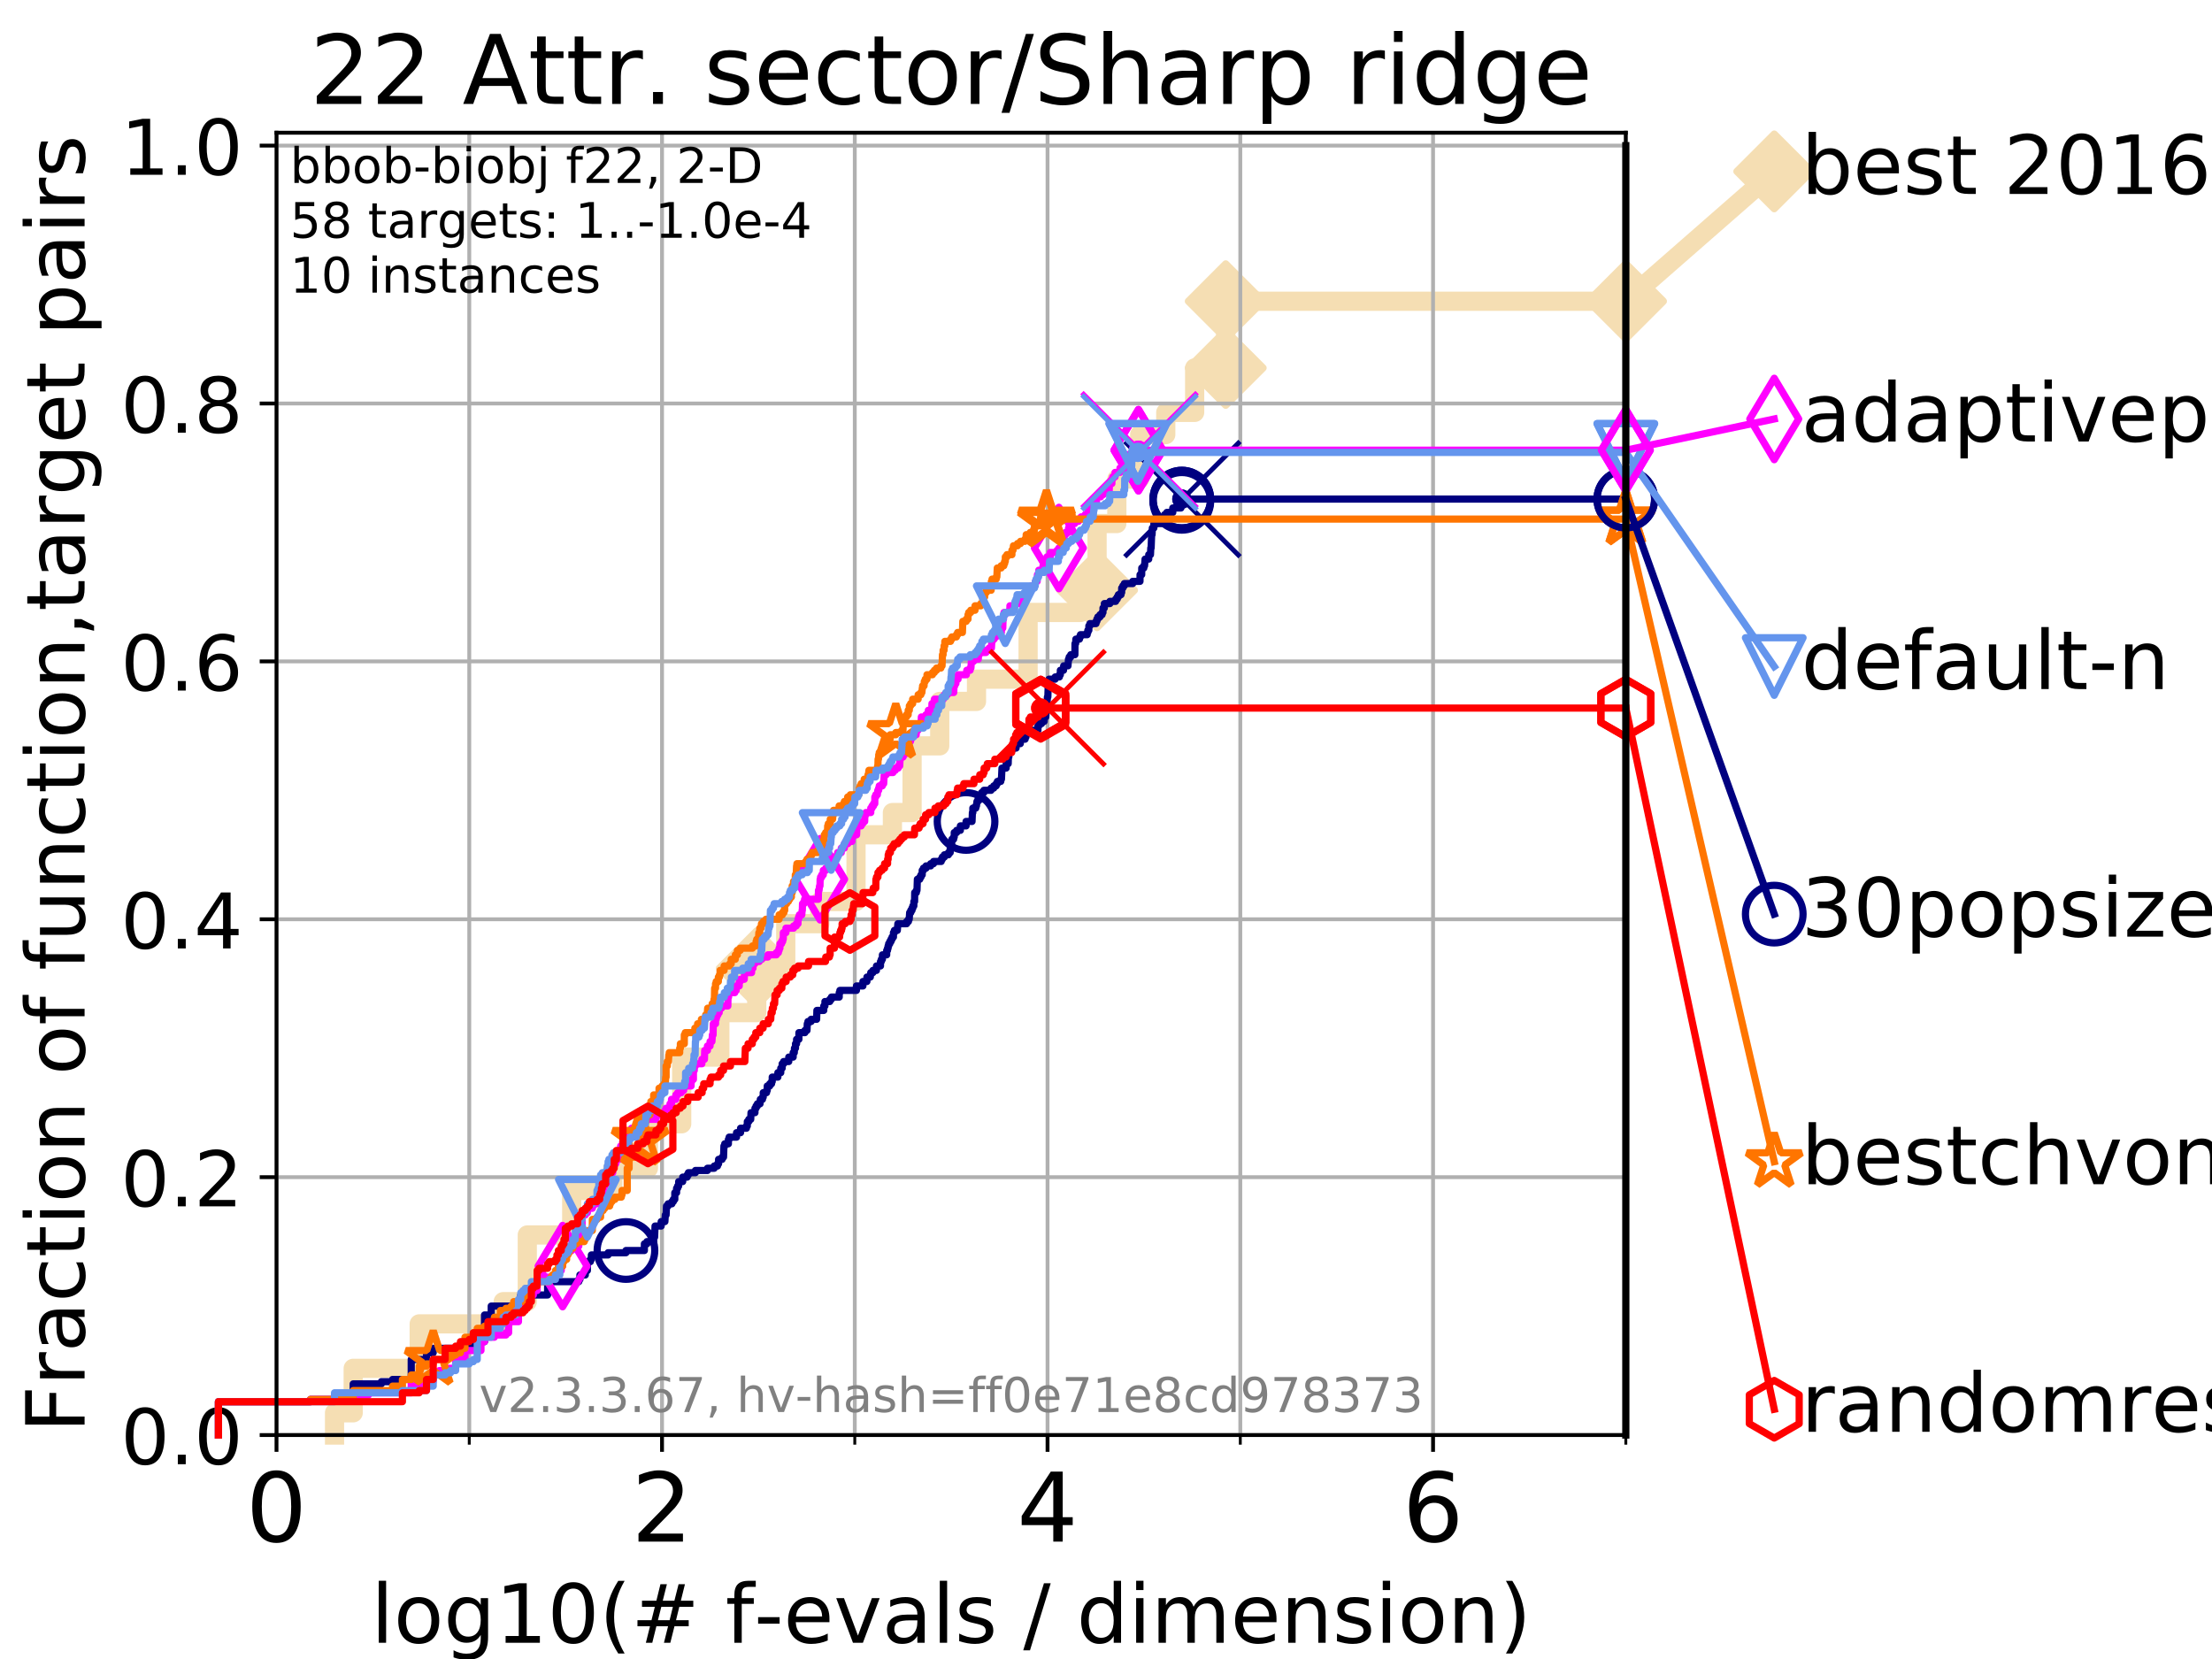 <?xml version="1.0" encoding="utf-8" standalone="no"?>
<!DOCTYPE svg PUBLIC "-//W3C//DTD SVG 1.1//EN"
  "http://www.w3.org/Graphics/SVG/1.1/DTD/svg11.dtd">
<!-- Created with matplotlib (https://matplotlib.org/) -->
<svg height="345.6pt" version="1.1" viewBox="0 0 460.8 345.6" width="460.8pt" xmlns="http://www.w3.org/2000/svg" xmlns:xlink="http://www.w3.org/1999/xlink">
 <defs>
  <style type="text/css">
*{stroke-linecap:butt;stroke-linejoin:round;}
  </style>
 </defs>
 <g id="figure_1">
  <g id="patch_1">
   <path d="M 0 345.6 
L 460.8 345.6 
L 460.8 0 
L 0 0 
z
" style="fill:#ffffff;"/>
  </g>
  <g id="axes_1">
   <g id="patch_2">
    <path d="M 57.6 298.944 
L 338.688 298.944 
L 338.688 27.648 
L 57.6 27.648 
z
" style="fill:#ffffff;"/>
   </g>
   <g id="line2d_1">
    <path d="M 69.688 298.944 
L 69.688 294.313 
L 73.579 294.313 
L 73.579 285.05 
L 87.33 285.05 
L 87.33 275.788 
L 104.826 275.788 
L 104.826 271.157 
L 109.843 271.157 
L 109.843 257.263 
L 119.097 257.263 
L 119.097 248.001 
L 127.643 248.001 
L 127.643 243.37 
L 135.077 243.37 
L 135.077 234.107 
L 142.01 234.107 
L 142.01 220.214 
L 149.955 220.214 
L 149.955 210.951 
L 157.642 210.951 
L 157.642 201.689 
L 163.689 201.689 
L 163.689 192.426 
L 170.78 192.426 
L 170.78 187.795 
L 178.326 187.795 
L 178.326 173.901 
L 185.905 173.901 
L 185.905 169.27 
L 190.001 169.27 
L 190.001 155.377 
L 195.765 155.377 
L 195.765 146.114 
L 203.422 146.114 
L 203.422 141.483 
L 214.173 141.483 
L 214.173 127.589 
L 225.104 127.589 
L 225.104 122.958 
L 228.54 122.958 
L 228.54 109.065 
L 232.658 109.065 
L 232.658 99.802 
L 237.42 99.802 
L 237.42 90.54 
L 242.851 90.54 
L 242.851 85.909 
L 248.868 85.909 
L 248.868 76.646 
L 255.341 76.646 
L 255.341 62.753 
L 338.688 62.753 
" style="fill:none;stroke:#f5deb3;stroke-linecap:square;stroke-width:4;"/>
   </g>
   <g id="line2d_2">
    <defs>
     <path d="M 0 7.778 
L 7.778 0 
L 0 -7.778 
L -7.778 0 
z
" id="me47569895a" style="stroke:#f5deb3;stroke-linejoin:miter;stroke-width:1.5;"/>
    </defs>
    <g>
     <use style="fill:#f5deb3;stroke:#f5deb3;stroke-linejoin:miter;stroke-width:1.5;" x="157.642" xlink:href="#me47569895a" y="201.689"/>
     <use style="fill:#f5deb3;stroke:#f5deb3;stroke-linejoin:miter;stroke-width:1.5;" x="228.54" xlink:href="#me47569895a" y="122.958"/>
     <use style="fill:#f5deb3;stroke:#f5deb3;stroke-linejoin:miter;stroke-width:1.5;" x="255.341" xlink:href="#me47569895a" y="76.646"/>
     <use style="fill:#f5deb3;stroke:#f5deb3;stroke-linejoin:miter;stroke-width:1.5;" x="255.341" xlink:href="#me47569895a" y="62.753"/>
     <use style="fill:#f5deb3;stroke:#f5deb3;stroke-linejoin:miter;stroke-width:1.5;" x="338.688" xlink:href="#me47569895a" y="62.753"/>
    </g>
   </g>
   <g id="line2d_3">
    <path style="fill:none;stroke:#f5deb3;stroke-linecap:square;stroke-width:4;"/>
    <g/>
   </g>
   <g id="line2d_4">
    <path d="M 338.688 62.753 
L 369.608 35.706 
" style="fill:none;stroke:#f5deb3;stroke-linecap:square;stroke-width:4;"/>
    <g>
     <use style="fill:#f5deb3;stroke:#f5deb3;stroke-linejoin:miter;stroke-width:1.5;" x="338.688" xlink:href="#me47569895a" y="62.753"/>
     <use style="fill:#f5deb3;stroke:#f5deb3;stroke-linejoin:miter;stroke-width:1.5;" x="369.608" xlink:href="#me47569895a" y="35.706"/>
    </g>
   </g>
   <g id="matplotlib.axis_1">
    <g id="xtick_1">
     <g id="line2d_5">
      <path clip-path="url(#p0e8281e753)" d="M 57.6 298.944 
L 57.6 27.648 
" style="fill:none;stroke:#b0b0b0;stroke-linecap:square;stroke-width:0.8;"/>
     </g>
     <g id="line2d_6">
      <defs>
       <path d="M 0 0 
L 0 3.5 
" id="me37f9caa89" style="stroke:#000000;stroke-width:0.8;"/>
      </defs>
      <g>
       <use style="stroke:#000000;stroke-width:0.8;" x="57.6" xlink:href="#me37f9caa89" y="298.944"/>
      </g>
     </g>
     <g id="text_1">
      <!-- 0 -->
      <defs>
       <path d="M 31.781 66.406 
Q 24.172 66.406 20.328 58.906 
Q 16.5 51.422 16.5 36.375 
Q 16.5 21.391 20.328 13.891 
Q 24.172 6.391 31.781 6.391 
Q 39.453 6.391 43.281 13.891 
Q 47.125 21.391 47.125 36.375 
Q 47.125 51.422 43.281 58.906 
Q 39.453 66.406 31.781 66.406 
z
M 31.781 74.219 
Q 44.047 74.219 50.516 64.516 
Q 56.984 54.828 56.984 36.375 
Q 56.984 17.969 50.516 8.266 
Q 44.047 -1.422 31.781 -1.422 
Q 19.531 -1.422 13.062 8.266 
Q 6.594 17.969 6.594 36.375 
Q 6.594 54.828 13.062 64.516 
Q 19.531 74.219 31.781 74.219 
z
" id="DejaVuSans-48"/>
      </defs>
      <g transform="translate(51.237 321.141)scale(0.2 -0.2)">
       <use xlink:href="#DejaVuSans-48"/>
      </g>
     </g>
    </g>
    <g id="xtick_2">
     <g id="line2d_7">
      <path clip-path="url(#p0e8281e753)" d="M 137.911 298.944 
L 137.911 27.648 
" style="fill:none;stroke:#b0b0b0;stroke-linecap:square;stroke-width:0.8;"/>
     </g>
     <g id="line2d_8">
      <g>
       <use style="stroke:#000000;stroke-width:0.8;" x="137.911" xlink:href="#me37f9caa89" y="298.944"/>
      </g>
     </g>
     <g id="text_2">
      <!-- 2 -->
      <defs>
       <path d="M 19.188 8.297 
L 53.609 8.297 
L 53.609 0 
L 7.328 0 
L 7.328 8.297 
Q 12.938 14.109 22.625 23.891 
Q 32.328 33.688 34.812 36.531 
Q 39.547 41.844 41.422 45.531 
Q 43.312 49.219 43.312 52.781 
Q 43.312 58.594 39.234 62.25 
Q 35.156 65.922 28.609 65.922 
Q 23.969 65.922 18.812 64.312 
Q 13.672 62.703 7.812 59.422 
L 7.812 69.391 
Q 13.766 71.781 18.938 73 
Q 24.125 74.219 28.422 74.219 
Q 39.75 74.219 46.484 68.547 
Q 53.219 62.891 53.219 53.422 
Q 53.219 48.922 51.531 44.891 
Q 49.859 40.875 45.406 35.406 
Q 44.188 33.984 37.641 27.219 
Q 31.109 20.453 19.188 8.297 
z
" id="DejaVuSans-50"/>
      </defs>
      <g transform="translate(131.548 321.141)scale(0.2 -0.2)">
       <use xlink:href="#DejaVuSans-50"/>
      </g>
     </g>
    </g>
    <g id="xtick_3">
     <g id="line2d_9">
      <path clip-path="url(#p0e8281e753)" d="M 218.222 298.944 
L 218.222 27.648 
" style="fill:none;stroke:#b0b0b0;stroke-linecap:square;stroke-width:0.8;"/>
     </g>
     <g id="line2d_10">
      <g>
       <use style="stroke:#000000;stroke-width:0.8;" x="218.222" xlink:href="#me37f9caa89" y="298.944"/>
      </g>
     </g>
     <g id="text_3">
      <!-- 4 -->
      <defs>
       <path d="M 37.797 64.312 
L 12.891 25.391 
L 37.797 25.391 
z
M 35.203 72.906 
L 47.609 72.906 
L 47.609 25.391 
L 58.016 25.391 
L 58.016 17.188 
L 47.609 17.188 
L 47.609 0 
L 37.797 0 
L 37.797 17.188 
L 4.891 17.188 
L 4.891 26.703 
z
" id="DejaVuSans-52"/>
      </defs>
      <g transform="translate(211.859 321.141)scale(0.2 -0.2)">
       <use xlink:href="#DejaVuSans-52"/>
      </g>
     </g>
    </g>
    <g id="xtick_4">
     <g id="line2d_11">
      <path clip-path="url(#p0e8281e753)" d="M 298.533 298.944 
L 298.533 27.648 
" style="fill:none;stroke:#b0b0b0;stroke-linecap:square;stroke-width:0.8;"/>
     </g>
     <g id="line2d_12">
      <g>
       <use style="stroke:#000000;stroke-width:0.8;" x="298.533" xlink:href="#me37f9caa89" y="298.944"/>
      </g>
     </g>
     <g id="text_4">
      <!-- 6 -->
      <defs>
       <path d="M 33.016 40.375 
Q 26.375 40.375 22.484 35.828 
Q 18.609 31.297 18.609 23.391 
Q 18.609 15.531 22.484 10.953 
Q 26.375 6.391 33.016 6.391 
Q 39.656 6.391 43.531 10.953 
Q 47.406 15.531 47.406 23.391 
Q 47.406 31.297 43.531 35.828 
Q 39.656 40.375 33.016 40.375 
z
M 52.594 71.297 
L 52.594 62.312 
Q 48.875 64.062 45.094 64.984 
Q 41.312 65.922 37.594 65.922 
Q 27.828 65.922 22.672 59.328 
Q 17.531 52.734 16.797 39.406 
Q 19.672 43.656 24.016 45.922 
Q 28.375 48.188 33.594 48.188 
Q 44.578 48.188 50.953 41.516 
Q 57.328 34.859 57.328 23.391 
Q 57.328 12.156 50.688 5.359 
Q 44.047 -1.422 33.016 -1.422 
Q 20.359 -1.422 13.672 8.266 
Q 6.984 17.969 6.984 36.375 
Q 6.984 53.656 15.188 63.938 
Q 23.391 74.219 37.203 74.219 
Q 40.922 74.219 44.703 73.484 
Q 48.484 72.75 52.594 71.297 
z
" id="DejaVuSans-54"/>
      </defs>
      <g transform="translate(292.17 321.141)scale(0.2 -0.2)">
       <use xlink:href="#DejaVuSans-54"/>
      </g>
     </g>
    </g>
    <g id="xtick_5">
     <g id="line2d_13">
      <path clip-path="url(#p0e8281e753)" d="M 97.755 298.944 
L 97.755 27.648 
" style="fill:none;stroke:#b0b0b0;stroke-linecap:square;stroke-width:0.8;"/>
     </g>
     <g id="line2d_14">
      <defs>
       <path d="M 0 0 
L 0 2 
" id="mf7b0ce3c55" style="stroke:#000000;stroke-width:0.6;"/>
      </defs>
      <g>
       <use style="stroke:#000000;stroke-width:0.6;" x="97.755" xlink:href="#mf7b0ce3c55" y="298.944"/>
      </g>
     </g>
    </g>
    <g id="xtick_6">
     <g id="line2d_15">
      <path clip-path="url(#p0e8281e753)" d="M 178.066 298.944 
L 178.066 27.648 
" style="fill:none;stroke:#b0b0b0;stroke-linecap:square;stroke-width:0.8;"/>
     </g>
     <g id="line2d_16">
      <g>
       <use style="stroke:#000000;stroke-width:0.6;" x="178.066" xlink:href="#mf7b0ce3c55" y="298.944"/>
      </g>
     </g>
    </g>
    <g id="xtick_7">
     <g id="line2d_17">
      <path clip-path="url(#p0e8281e753)" d="M 258.377 298.944 
L 258.377 27.648 
" style="fill:none;stroke:#b0b0b0;stroke-linecap:square;stroke-width:0.8;"/>
     </g>
     <g id="line2d_18">
      <g>
       <use style="stroke:#000000;stroke-width:0.6;" x="258.377" xlink:href="#mf7b0ce3c55" y="298.944"/>
      </g>
     </g>
    </g>
    <g id="xtick_8">
     <g id="line2d_19">
      <path clip-path="url(#p0e8281e753)" d="M 338.688 298.944 
L 338.688 27.648 
" style="fill:none;stroke:#b0b0b0;stroke-linecap:square;stroke-width:0.8;"/>
     </g>
     <g id="line2d_20">
      <g>
       <use style="stroke:#000000;stroke-width:0.6;" x="338.688" xlink:href="#mf7b0ce3c55" y="298.944"/>
      </g>
     </g>
    </g>
    <g id="text_5">
     <!-- log10(# f-evals / dimension) -->
     <defs>
      <path d="M 9.422 75.984 
L 18.406 75.984 
L 18.406 0 
L 9.422 0 
z
" id="DejaVuSans-108"/>
      <path d="M 30.609 48.391 
Q 23.391 48.391 19.188 42.75 
Q 14.984 37.109 14.984 27.297 
Q 14.984 17.484 19.156 11.844 
Q 23.344 6.203 30.609 6.203 
Q 37.797 6.203 41.984 11.859 
Q 46.188 17.531 46.188 27.297 
Q 46.188 37.016 41.984 42.703 
Q 37.797 48.391 30.609 48.391 
z
M 30.609 56 
Q 42.328 56 49.016 48.375 
Q 55.719 40.766 55.719 27.297 
Q 55.719 13.875 49.016 6.219 
Q 42.328 -1.422 30.609 -1.422 
Q 18.844 -1.422 12.172 6.219 
Q 5.516 13.875 5.516 27.297 
Q 5.516 40.766 12.172 48.375 
Q 18.844 56 30.609 56 
z
" id="DejaVuSans-111"/>
      <path d="M 45.406 27.984 
Q 45.406 37.75 41.375 43.109 
Q 37.359 48.484 30.078 48.484 
Q 22.859 48.484 18.828 43.109 
Q 14.797 37.75 14.797 27.984 
Q 14.797 18.266 18.828 12.891 
Q 22.859 7.516 30.078 7.516 
Q 37.359 7.516 41.375 12.891 
Q 45.406 18.266 45.406 27.984 
z
M 54.391 6.781 
Q 54.391 -7.172 48.188 -13.984 
Q 42 -20.797 29.203 -20.797 
Q 24.469 -20.797 20.266 -20.094 
Q 16.062 -19.391 12.109 -17.922 
L 12.109 -9.188 
Q 16.062 -11.328 19.922 -12.344 
Q 23.781 -13.375 27.781 -13.375 
Q 36.625 -13.375 41.016 -8.766 
Q 45.406 -4.156 45.406 5.172 
L 45.406 9.625 
Q 42.625 4.781 38.281 2.391 
Q 33.938 0 27.875 0 
Q 17.828 0 11.672 7.656 
Q 5.516 15.328 5.516 27.984 
Q 5.516 40.672 11.672 48.328 
Q 17.828 56 27.875 56 
Q 33.938 56 38.281 53.609 
Q 42.625 51.219 45.406 46.391 
L 45.406 54.688 
L 54.391 54.688 
z
" id="DejaVuSans-103"/>
      <path d="M 12.406 8.297 
L 28.516 8.297 
L 28.516 63.922 
L 10.984 60.406 
L 10.984 69.391 
L 28.422 72.906 
L 38.281 72.906 
L 38.281 8.297 
L 54.391 8.297 
L 54.391 0 
L 12.406 0 
z
" id="DejaVuSans-49"/>
      <path d="M 31 75.875 
Q 24.469 64.656 21.281 53.656 
Q 18.109 42.672 18.109 31.391 
Q 18.109 20.125 21.312 9.062 
Q 24.516 -2 31 -13.188 
L 23.188 -13.188 
Q 15.875 -1.703 12.234 9.375 
Q 8.594 20.453 8.594 31.391 
Q 8.594 42.281 12.203 53.312 
Q 15.828 64.359 23.188 75.875 
z
" id="DejaVuSans-40"/>
      <path d="M 51.125 44 
L 36.922 44 
L 32.812 27.688 
L 47.125 27.688 
z
M 43.797 71.781 
L 38.719 51.516 
L 52.984 51.516 
L 58.109 71.781 
L 65.922 71.781 
L 60.891 51.516 
L 76.125 51.516 
L 76.125 44 
L 58.984 44 
L 54.984 27.688 
L 70.516 27.688 
L 70.516 20.219 
L 53.078 20.219 
L 48 0 
L 40.188 0 
L 45.219 20.219 
L 30.906 20.219 
L 25.875 0 
L 18.016 0 
L 23.094 20.219 
L 7.719 20.219 
L 7.719 27.688 
L 24.906 27.688 
L 29 44 
L 13.281 44 
L 13.281 51.516 
L 30.906 51.516 
L 35.891 71.781 
z
" id="DejaVuSans-35"/>
      <path id="DejaVuSans-32"/>
      <path d="M 37.109 75.984 
L 37.109 68.5 
L 28.516 68.5 
Q 23.688 68.5 21.797 66.547 
Q 19.922 64.594 19.922 59.516 
L 19.922 54.688 
L 34.719 54.688 
L 34.719 47.703 
L 19.922 47.703 
L 19.922 0 
L 10.891 0 
L 10.891 47.703 
L 2.297 47.703 
L 2.297 54.688 
L 10.891 54.688 
L 10.891 58.5 
Q 10.891 67.625 15.141 71.797 
Q 19.391 75.984 28.609 75.984 
z
" id="DejaVuSans-102"/>
      <path d="M 4.891 31.391 
L 31.203 31.391 
L 31.203 23.391 
L 4.891 23.391 
z
" id="DejaVuSans-45"/>
      <path d="M 56.203 29.594 
L 56.203 25.203 
L 14.891 25.203 
Q 15.484 15.922 20.484 11.062 
Q 25.484 6.203 34.422 6.203 
Q 39.594 6.203 44.453 7.469 
Q 49.312 8.734 54.109 11.281 
L 54.109 2.781 
Q 49.266 0.734 44.188 -0.344 
Q 39.109 -1.422 33.891 -1.422 
Q 20.797 -1.422 13.156 6.188 
Q 5.516 13.812 5.516 26.812 
Q 5.516 40.234 12.766 48.109 
Q 20.016 56 32.328 56 
Q 43.359 56 49.781 48.891 
Q 56.203 41.797 56.203 29.594 
z
M 47.219 32.234 
Q 47.125 39.594 43.094 43.984 
Q 39.062 48.391 32.422 48.391 
Q 24.906 48.391 20.391 44.141 
Q 15.875 39.891 15.188 32.172 
z
" id="DejaVuSans-101"/>
      <path d="M 2.984 54.688 
L 12.5 54.688 
L 29.594 8.797 
L 46.688 54.688 
L 56.203 54.688 
L 35.688 0 
L 23.484 0 
z
" id="DejaVuSans-118"/>
      <path d="M 34.281 27.484 
Q 23.391 27.484 19.188 25 
Q 14.984 22.516 14.984 16.5 
Q 14.984 11.719 18.141 8.906 
Q 21.297 6.109 26.703 6.109 
Q 34.188 6.109 38.703 11.406 
Q 43.219 16.703 43.219 25.484 
L 43.219 27.484 
z
M 52.203 31.203 
L 52.203 0 
L 43.219 0 
L 43.219 8.297 
Q 40.141 3.328 35.547 0.953 
Q 30.953 -1.422 24.312 -1.422 
Q 15.922 -1.422 10.953 3.297 
Q 6 8.016 6 15.922 
Q 6 25.141 12.172 29.828 
Q 18.359 34.516 30.609 34.516 
L 43.219 34.516 
L 43.219 35.406 
Q 43.219 41.609 39.141 45 
Q 35.062 48.391 27.688 48.391 
Q 23 48.391 18.547 47.266 
Q 14.109 46.141 10.016 43.891 
L 10.016 52.203 
Q 14.938 54.109 19.578 55.047 
Q 24.219 56 28.609 56 
Q 40.484 56 46.344 49.844 
Q 52.203 43.703 52.203 31.203 
z
" id="DejaVuSans-97"/>
      <path d="M 44.281 53.078 
L 44.281 44.578 
Q 40.484 46.531 36.375 47.5 
Q 32.281 48.484 27.875 48.484 
Q 21.188 48.484 17.844 46.438 
Q 14.5 44.391 14.5 40.281 
Q 14.5 37.156 16.891 35.375 
Q 19.281 33.594 26.516 31.984 
L 29.594 31.297 
Q 39.156 29.25 43.188 25.516 
Q 47.219 21.781 47.219 15.094 
Q 47.219 7.469 41.188 3.016 
Q 35.156 -1.422 24.609 -1.422 
Q 20.219 -1.422 15.453 -0.562 
Q 10.688 0.297 5.422 2 
L 5.422 11.281 
Q 10.406 8.688 15.234 7.391 
Q 20.062 6.109 24.812 6.109 
Q 31.156 6.109 34.562 8.281 
Q 37.984 10.453 37.984 14.406 
Q 37.984 18.062 35.516 20.016 
Q 33.062 21.969 24.703 23.781 
L 21.578 24.516 
Q 13.234 26.266 9.516 29.906 
Q 5.812 33.547 5.812 39.891 
Q 5.812 47.609 11.281 51.797 
Q 16.75 56 26.812 56 
Q 31.781 56 36.172 55.266 
Q 40.578 54.547 44.281 53.078 
z
" id="DejaVuSans-115"/>
      <path d="M 25.391 72.906 
L 33.688 72.906 
L 8.297 -9.281 
L 0 -9.281 
z
" id="DejaVuSans-47"/>
      <path d="M 45.406 46.391 
L 45.406 75.984 
L 54.391 75.984 
L 54.391 0 
L 45.406 0 
L 45.406 8.203 
Q 42.578 3.328 38.25 0.953 
Q 33.938 -1.422 27.875 -1.422 
Q 17.969 -1.422 11.734 6.484 
Q 5.516 14.406 5.516 27.297 
Q 5.516 40.188 11.734 48.094 
Q 17.969 56 27.875 56 
Q 33.938 56 38.25 53.625 
Q 42.578 51.266 45.406 46.391 
z
M 14.797 27.297 
Q 14.797 17.391 18.875 11.75 
Q 22.953 6.109 30.078 6.109 
Q 37.203 6.109 41.297 11.75 
Q 45.406 17.391 45.406 27.297 
Q 45.406 37.203 41.297 42.844 
Q 37.203 48.484 30.078 48.484 
Q 22.953 48.484 18.875 42.844 
Q 14.797 37.203 14.797 27.297 
z
" id="DejaVuSans-100"/>
      <path d="M 9.422 54.688 
L 18.406 54.688 
L 18.406 0 
L 9.422 0 
z
M 9.422 75.984 
L 18.406 75.984 
L 18.406 64.594 
L 9.422 64.594 
z
" id="DejaVuSans-105"/>
      <path d="M 52 44.188 
Q 55.375 50.25 60.062 53.125 
Q 64.75 56 71.094 56 
Q 79.641 56 84.281 50.016 
Q 88.922 44.047 88.922 33.016 
L 88.922 0 
L 79.891 0 
L 79.891 32.719 
Q 79.891 40.578 77.094 44.375 
Q 74.312 48.188 68.609 48.188 
Q 61.625 48.188 57.562 43.547 
Q 53.516 38.922 53.516 30.906 
L 53.516 0 
L 44.484 0 
L 44.484 32.719 
Q 44.484 40.625 41.703 44.406 
Q 38.922 48.188 33.109 48.188 
Q 26.219 48.188 22.156 43.531 
Q 18.109 38.875 18.109 30.906 
L 18.109 0 
L 9.078 0 
L 9.078 54.688 
L 18.109 54.688 
L 18.109 46.188 
Q 21.188 51.219 25.484 53.609 
Q 29.781 56 35.688 56 
Q 41.656 56 45.828 52.969 
Q 50 49.953 52 44.188 
z
" id="DejaVuSans-109"/>
      <path d="M 54.891 33.016 
L 54.891 0 
L 45.906 0 
L 45.906 32.719 
Q 45.906 40.484 42.875 44.328 
Q 39.844 48.188 33.797 48.188 
Q 26.516 48.188 22.312 43.547 
Q 18.109 38.922 18.109 30.906 
L 18.109 0 
L 9.078 0 
L 9.078 54.688 
L 18.109 54.688 
L 18.109 46.188 
Q 21.344 51.125 25.703 53.562 
Q 30.078 56 35.797 56 
Q 45.219 56 50.047 50.172 
Q 54.891 44.344 54.891 33.016 
z
" id="DejaVuSans-110"/>
      <path d="M 8.016 75.875 
L 15.828 75.875 
Q 23.141 64.359 26.781 53.312 
Q 30.422 42.281 30.422 31.391 
Q 30.422 20.453 26.781 9.375 
Q 23.141 -1.703 15.828 -13.188 
L 8.016 -13.188 
Q 14.5 -2 17.703 9.062 
Q 20.906 20.125 20.906 31.391 
Q 20.906 42.672 17.703 53.656 
Q 14.5 64.656 8.016 75.875 
z
" id="DejaVuSans-41"/>
     </defs>
     <g transform="translate(77.303 342.218)scale(0.17 -0.17)">
      <use xlink:href="#DejaVuSans-108"/>
      <use x="27.783" xlink:href="#DejaVuSans-111"/>
      <use x="88.965" xlink:href="#DejaVuSans-103"/>
      <use x="152.441" xlink:href="#DejaVuSans-49"/>
      <use x="216.064" xlink:href="#DejaVuSans-48"/>
      <use x="279.688" xlink:href="#DejaVuSans-40"/>
      <use x="318.701" xlink:href="#DejaVuSans-35"/>
      <use x="402.49" xlink:href="#DejaVuSans-32"/>
      <use x="434.277" xlink:href="#DejaVuSans-102"/>
      <use x="469.404" xlink:href="#DejaVuSans-45"/>
      <use x="505.488" xlink:href="#DejaVuSans-101"/>
      <use x="567.012" xlink:href="#DejaVuSans-118"/>
      <use x="626.191" xlink:href="#DejaVuSans-97"/>
      <use x="687.471" xlink:href="#DejaVuSans-108"/>
      <use x="715.254" xlink:href="#DejaVuSans-115"/>
      <use x="767.354" xlink:href="#DejaVuSans-32"/>
      <use x="799.141" xlink:href="#DejaVuSans-47"/>
      <use x="832.832" xlink:href="#DejaVuSans-32"/>
      <use x="864.619" xlink:href="#DejaVuSans-100"/>
      <use x="928.096" xlink:href="#DejaVuSans-105"/>
      <use x="955.879" xlink:href="#DejaVuSans-109"/>
      <use x="1053.291" xlink:href="#DejaVuSans-101"/>
      <use x="1114.814" xlink:href="#DejaVuSans-110"/>
      <use x="1178.193" xlink:href="#DejaVuSans-115"/>
      <use x="1230.293" xlink:href="#DejaVuSans-105"/>
      <use x="1258.076" xlink:href="#DejaVuSans-111"/>
      <use x="1319.258" xlink:href="#DejaVuSans-110"/>
      <use x="1382.637" xlink:href="#DejaVuSans-41"/>
     </g>
    </g>
   </g>
   <g id="matplotlib.axis_2">
    <g id="ytick_1">
     <g id="line2d_21">
      <path clip-path="url(#p0e8281e753)" d="M 57.6 298.944 
L 338.688 298.944 
" style="fill:none;stroke:#b0b0b0;stroke-linecap:square;stroke-width:0.8;"/>
     </g>
     <g id="line2d_22">
      <defs>
       <path d="M 0 0 
L -3.5 0 
" id="m5ea54cb6c4" style="stroke:#000000;stroke-width:0.8;"/>
      </defs>
      <g>
       <use style="stroke:#000000;stroke-width:0.8;" x="57.6" xlink:href="#m5ea54cb6c4" y="298.944"/>
      </g>
     </g>
     <g id="text_6">
      <!-- 0.0 -->
      <defs>
       <path d="M 10.688 12.406 
L 21 12.406 
L 21 0 
L 10.688 0 
z
" id="DejaVuSans-46"/>
      </defs>
      <g transform="translate(25.155 305.023)scale(0.16 -0.16)">
       <use xlink:href="#DejaVuSans-48"/>
       <use x="63.623" xlink:href="#DejaVuSans-46"/>
       <use x="95.41" xlink:href="#DejaVuSans-48"/>
      </g>
     </g>
    </g>
    <g id="ytick_2">
     <g id="line2d_23">
      <path clip-path="url(#p0e8281e753)" d="M 57.6 245.222 
L 338.688 245.222 
" style="fill:none;stroke:#b0b0b0;stroke-linecap:square;stroke-width:0.8;"/>
     </g>
     <g id="line2d_24">
      <g>
       <use style="stroke:#000000;stroke-width:0.8;" x="57.6" xlink:href="#m5ea54cb6c4" y="245.222"/>
      </g>
     </g>
     <g id="text_7">
      <!-- 0.2 -->
      <g transform="translate(25.155 251.301)scale(0.16 -0.16)">
       <use xlink:href="#DejaVuSans-48"/>
       <use x="63.623" xlink:href="#DejaVuSans-46"/>
       <use x="95.41" xlink:href="#DejaVuSans-50"/>
      </g>
     </g>
    </g>
    <g id="ytick_3">
     <g id="line2d_25">
      <path clip-path="url(#p0e8281e753)" d="M 57.6 191.5 
L 338.688 191.5 
" style="fill:none;stroke:#b0b0b0;stroke-linecap:square;stroke-width:0.8;"/>
     </g>
     <g id="line2d_26">
      <g>
       <use style="stroke:#000000;stroke-width:0.8;" x="57.6" xlink:href="#m5ea54cb6c4" y="191.5"/>
      </g>
     </g>
     <g id="text_8">
      <!-- 0.4 -->
      <g transform="translate(25.155 197.579)scale(0.16 -0.16)">
       <use xlink:href="#DejaVuSans-48"/>
       <use x="63.623" xlink:href="#DejaVuSans-46"/>
       <use x="95.41" xlink:href="#DejaVuSans-52"/>
      </g>
     </g>
    </g>
    <g id="ytick_4">
     <g id="line2d_27">
      <path clip-path="url(#p0e8281e753)" d="M 57.6 137.778 
L 338.688 137.778 
" style="fill:none;stroke:#b0b0b0;stroke-linecap:square;stroke-width:0.8;"/>
     </g>
     <g id="line2d_28">
      <g>
       <use style="stroke:#000000;stroke-width:0.8;" x="57.6" xlink:href="#m5ea54cb6c4" y="137.778"/>
      </g>
     </g>
     <g id="text_9">
      <!-- 0.6 -->
      <g transform="translate(25.155 143.857)scale(0.16 -0.16)">
       <use xlink:href="#DejaVuSans-48"/>
       <use x="63.623" xlink:href="#DejaVuSans-46"/>
       <use x="95.41" xlink:href="#DejaVuSans-54"/>
      </g>
     </g>
    </g>
    <g id="ytick_5">
     <g id="line2d_29">
      <path clip-path="url(#p0e8281e753)" d="M 57.6 84.056 
L 338.688 84.056 
" style="fill:none;stroke:#b0b0b0;stroke-linecap:square;stroke-width:0.8;"/>
     </g>
     <g id="line2d_30">
      <g>
       <use style="stroke:#000000;stroke-width:0.8;" x="57.6" xlink:href="#m5ea54cb6c4" y="84.056"/>
      </g>
     </g>
     <g id="text_10">
      <!-- 0.8 -->
      <defs>
       <path d="M 31.781 34.625 
Q 24.75 34.625 20.719 30.859 
Q 16.703 27.094 16.703 20.516 
Q 16.703 13.922 20.719 10.156 
Q 24.75 6.391 31.781 6.391 
Q 38.812 6.391 42.859 10.172 
Q 46.922 13.969 46.922 20.516 
Q 46.922 27.094 42.891 30.859 
Q 38.875 34.625 31.781 34.625 
z
M 21.922 38.812 
Q 15.578 40.375 12.031 44.719 
Q 8.5 49.078 8.5 55.328 
Q 8.5 64.062 14.719 69.141 
Q 20.953 74.219 31.781 74.219 
Q 42.672 74.219 48.875 69.141 
Q 55.078 64.062 55.078 55.328 
Q 55.078 49.078 51.531 44.719 
Q 48 40.375 41.703 38.812 
Q 48.828 37.156 52.797 32.312 
Q 56.781 27.484 56.781 20.516 
Q 56.781 9.906 50.312 4.234 
Q 43.844 -1.422 31.781 -1.422 
Q 19.734 -1.422 13.25 4.234 
Q 6.781 9.906 6.781 20.516 
Q 6.781 27.484 10.781 32.312 
Q 14.797 37.156 21.922 38.812 
z
M 18.312 54.391 
Q 18.312 48.734 21.844 45.562 
Q 25.391 42.391 31.781 42.391 
Q 38.141 42.391 41.719 45.562 
Q 45.312 48.734 45.312 54.391 
Q 45.312 60.062 41.719 63.234 
Q 38.141 66.406 31.781 66.406 
Q 25.391 66.406 21.844 63.234 
Q 18.312 60.062 18.312 54.391 
z
" id="DejaVuSans-56"/>
      </defs>
      <g transform="translate(25.155 90.135)scale(0.16 -0.16)">
       <use xlink:href="#DejaVuSans-48"/>
       <use x="63.623" xlink:href="#DejaVuSans-46"/>
       <use x="95.41" xlink:href="#DejaVuSans-56"/>
      </g>
     </g>
    </g>
    <g id="ytick_6">
     <g id="line2d_31">
      <path clip-path="url(#p0e8281e753)" d="M 57.6 30.334 
L 338.688 30.334 
" style="fill:none;stroke:#b0b0b0;stroke-linecap:square;stroke-width:0.8;"/>
     </g>
     <g id="line2d_32">
      <g>
       <use style="stroke:#000000;stroke-width:0.8;" x="57.6" xlink:href="#m5ea54cb6c4" y="30.334"/>
      </g>
     </g>
     <g id="text_11">
      <!-- 1.0 -->
      <g transform="translate(25.155 36.413)scale(0.16 -0.16)">
       <use xlink:href="#DejaVuSans-49"/>
       <use x="63.623" xlink:href="#DejaVuSans-46"/>
       <use x="95.41" xlink:href="#DejaVuSans-48"/>
      </g>
     </g>
    </g>
    <g id="text_12">
     <!-- Fraction of function,target pairs -->
     <defs>
      <path d="M 9.812 72.906 
L 51.703 72.906 
L 51.703 64.594 
L 19.672 64.594 
L 19.672 43.109 
L 48.578 43.109 
L 48.578 34.812 
L 19.672 34.812 
L 19.672 0 
L 9.812 0 
z
" id="DejaVuSans-70"/>
      <path d="M 41.109 46.297 
Q 39.594 47.172 37.812 47.578 
Q 36.031 48 33.891 48 
Q 26.266 48 22.188 43.047 
Q 18.109 38.094 18.109 28.812 
L 18.109 0 
L 9.078 0 
L 9.078 54.688 
L 18.109 54.688 
L 18.109 46.188 
Q 20.953 51.172 25.484 53.578 
Q 30.031 56 36.531 56 
Q 37.453 56 38.578 55.875 
Q 39.703 55.766 41.062 55.516 
z
" id="DejaVuSans-114"/>
      <path d="M 48.781 52.594 
L 48.781 44.188 
Q 44.969 46.297 41.141 47.344 
Q 37.312 48.391 33.406 48.391 
Q 24.656 48.391 19.812 42.844 
Q 14.984 37.312 14.984 27.297 
Q 14.984 17.281 19.812 11.734 
Q 24.656 6.203 33.406 6.203 
Q 37.312 6.203 41.141 7.25 
Q 44.969 8.297 48.781 10.406 
L 48.781 2.094 
Q 45.016 0.344 40.984 -0.531 
Q 36.969 -1.422 32.422 -1.422 
Q 20.062 -1.422 12.781 6.344 
Q 5.516 14.109 5.516 27.297 
Q 5.516 40.672 12.859 48.328 
Q 20.219 56 33.016 56 
Q 37.156 56 41.109 55.141 
Q 45.062 54.297 48.781 52.594 
z
" id="DejaVuSans-99"/>
      <path d="M 18.312 70.219 
L 18.312 54.688 
L 36.812 54.688 
L 36.812 47.703 
L 18.312 47.703 
L 18.312 18.016 
Q 18.312 11.328 20.141 9.422 
Q 21.969 7.516 27.594 7.516 
L 36.812 7.516 
L 36.812 0 
L 27.594 0 
Q 17.188 0 13.234 3.875 
Q 9.281 7.766 9.281 18.016 
L 9.281 47.703 
L 2.688 47.703 
L 2.688 54.688 
L 9.281 54.688 
L 9.281 70.219 
z
" id="DejaVuSans-116"/>
      <path d="M 8.5 21.578 
L 8.5 54.688 
L 17.484 54.688 
L 17.484 21.922 
Q 17.484 14.156 20.5 10.266 
Q 23.531 6.391 29.594 6.391 
Q 36.859 6.391 41.078 11.031 
Q 45.312 15.672 45.312 23.688 
L 45.312 54.688 
L 54.297 54.688 
L 54.297 0 
L 45.312 0 
L 45.312 8.406 
Q 42.047 3.422 37.719 1 
Q 33.406 -1.422 27.688 -1.422 
Q 18.266 -1.422 13.375 4.438 
Q 8.5 10.297 8.5 21.578 
z
M 31.109 56 
z
" id="DejaVuSans-117"/>
      <path d="M 11.719 12.406 
L 22.016 12.406 
L 22.016 4 
L 14.016 -11.625 
L 7.719 -11.625 
L 11.719 4 
z
" id="DejaVuSans-44"/>
      <path d="M 18.109 8.203 
L 18.109 -20.797 
L 9.078 -20.797 
L 9.078 54.688 
L 18.109 54.688 
L 18.109 46.391 
Q 20.953 51.266 25.266 53.625 
Q 29.594 56 35.594 56 
Q 45.562 56 51.781 48.094 
Q 58.016 40.188 58.016 27.297 
Q 58.016 14.406 51.781 6.484 
Q 45.562 -1.422 35.594 -1.422 
Q 29.594 -1.422 25.266 0.953 
Q 20.953 3.328 18.109 8.203 
z
M 48.688 27.297 
Q 48.688 37.203 44.609 42.844 
Q 40.531 48.484 33.406 48.484 
Q 26.266 48.484 22.188 42.844 
Q 18.109 37.203 18.109 27.297 
Q 18.109 17.391 22.188 11.75 
Q 26.266 6.109 33.406 6.109 
Q 40.531 6.109 44.609 11.75 
Q 48.688 17.391 48.688 27.297 
z
" id="DejaVuSans-112"/>
     </defs>
     <g transform="translate(17.62 298.435)rotate(-90)scale(0.17 -0.17)">
      <use xlink:href="#DejaVuSans-70"/>
      <use x="57.41" xlink:href="#DejaVuSans-114"/>
      <use x="98.523" xlink:href="#DejaVuSans-97"/>
      <use x="159.803" xlink:href="#DejaVuSans-99"/>
      <use x="214.783" xlink:href="#DejaVuSans-116"/>
      <use x="253.992" xlink:href="#DejaVuSans-105"/>
      <use x="281.775" xlink:href="#DejaVuSans-111"/>
      <use x="342.957" xlink:href="#DejaVuSans-110"/>
      <use x="406.336" xlink:href="#DejaVuSans-32"/>
      <use x="438.123" xlink:href="#DejaVuSans-111"/>
      <use x="499.305" xlink:href="#DejaVuSans-102"/>
      <use x="534.51" xlink:href="#DejaVuSans-32"/>
      <use x="566.297" xlink:href="#DejaVuSans-102"/>
      <use x="601.502" xlink:href="#DejaVuSans-117"/>
      <use x="664.881" xlink:href="#DejaVuSans-110"/>
      <use x="728.26" xlink:href="#DejaVuSans-99"/>
      <use x="783.24" xlink:href="#DejaVuSans-116"/>
      <use x="822.449" xlink:href="#DejaVuSans-105"/>
      <use x="850.232" xlink:href="#DejaVuSans-111"/>
      <use x="911.414" xlink:href="#DejaVuSans-110"/>
      <use x="974.793" xlink:href="#DejaVuSans-44"/>
      <use x="1006.58" xlink:href="#DejaVuSans-116"/>
      <use x="1045.789" xlink:href="#DejaVuSans-97"/>
      <use x="1107.068" xlink:href="#DejaVuSans-114"/>
      <use x="1148.166" xlink:href="#DejaVuSans-103"/>
      <use x="1211.643" xlink:href="#DejaVuSans-101"/>
      <use x="1273.166" xlink:href="#DejaVuSans-116"/>
      <use x="1312.375" xlink:href="#DejaVuSans-32"/>
      <use x="1344.162" xlink:href="#DejaVuSans-112"/>
      <use x="1407.639" xlink:href="#DejaVuSans-97"/>
      <use x="1468.918" xlink:href="#DejaVuSans-105"/>
      <use x="1496.701" xlink:href="#DejaVuSans-114"/>
      <use x="1537.814" xlink:href="#DejaVuSans-115"/>
     </g>
    </g>
   </g>
   <g id="line2d_33">
    <defs>
     <path d="M 0 1.5 
C 0.398 1.5 0.779 1.342 1.061 1.061 
C 1.342 0.779 1.5 0.398 1.5 0 
C 1.5 -0.398 1.342 -0.779 1.061 -1.061 
C 0.779 -1.342 0.398 -1.5 0 -1.5 
C -0.398 -1.5 -0.779 -1.342 -1.061 -1.061 
C -1.342 -0.779 -1.5 -0.398 -1.5 0 
C -1.5 0.398 -1.342 0.779 -1.061 1.061 
C -0.779 1.342 -0.398 1.5 0 1.5 
z
" id="mab2f0b1fc5" style="stroke:#f5deb3;"/>
    </defs>
    <g>
     <use style="fill:#f5deb3;stroke:#f5deb3;" x="255.341" xlink:href="#mab2f0b1fc5" y="62.753"/>
     <use style="fill:#f5deb3;stroke:#f5deb3;" x="255.341" xlink:href="#mab2f0b1fc5" y="62.753"/>
    </g>
   </g>
   <g id="line2d_34">
    <defs>
     <path d="M 0 1.5 
C 0.398 1.5 0.779 1.342 1.061 1.061 
C 1.342 0.779 1.5 0.398 1.5 0 
C 1.5 -0.398 1.342 -0.779 1.061 -1.061 
C 0.779 -1.342 0.398 -1.5 0 -1.5 
C -0.398 -1.5 -0.779 -1.342 -1.061 -1.061 
C -1.342 -0.779 -1.5 -0.398 -1.5 0 
C -1.5 0.398 -1.342 0.779 -1.061 1.061 
C -0.779 1.342 -0.398 1.5 0 1.5 
z
" id="mb66c378626" style="stroke:#000080;"/>
    </defs>
    <g>
     <use style="fill:#000080;stroke:#000080;" x="246.194" xlink:href="#mb66c378626" y="103.97"/>
     <use style="fill:#000080;stroke:#000080;" x="246.194" xlink:href="#mb66c378626" y="103.97"/>
    </g>
   </g>
   <g id="line2d_35">
    <path d="M 45.512 298.944 
L 45.512 291.997 
L 64.671 291.997 
L 64.671 291.534 
L 69.688 291.534 
L 69.688 291.071 
L 73.579 291.071 
L 73.579 288.292 
L 79.447 288.292 
L 79.447 287.829 
L 81.776 287.829 
L 81.776 287.366 
L 85.667 287.366 
L 85.667 283.198 
L 88.847 283.198 
L 88.847 281.809 
L 90.243 281.809 
L 90.243 280.882 
L 95.918 280.882 
L 95.918 279.956 
L 99.418 279.956 
L 99.418 279.493 
L 100.935 279.493 
L 100.935 273.935 
L 102.331 273.935 
L 102.331 272.083 
L 108.006 272.083 
L 108.006 271.157 
L 108.484 271.157 
L 108.484 269.767 
L 114.08 269.767 
L 114.08 266.989 
L 120.572 266.989 
L 120.572 266.526 
L 120.806 266.526 
L 120.806 265.599 
L 121.931 265.599 
L 121.931 264.673 
L 122.362 264.673 
L 122.362 262.821 
L 122.989 262.821 
L 122.989 262.357 
L 123.193 262.357 
L 123.193 261.431 
L 126.674 261.431 
L 126.674 260.968 
L 130.398 260.968 
L 130.398 260.505 
L 134.236 260.505 
L 134.236 259.116 
L 134.766 259.116 
L 134.766 258.653 
L 136.17 258.653 
L 136.17 257.726 
L 136.362 257.726 
L 136.457 255.411 
L 137.736 255.411 
L 137.736 254.484 
L 138.511 254.484 
L 138.595 253.095 
L 138.762 253.095 
L 138.845 251.243 
L 139.172 251.243 
L 139.172 250.779 
L 139.965 250.779 
L 139.965 250.316 
L 140.272 250.316 
L 140.272 249.853 
L 140.574 249.853 
L 140.574 248.464 
L 140.944 248.464 
L 140.944 247.538 
L 141.163 247.538 
L 141.163 247.075 
L 141.379 247.075 
L 141.379 246.148 
L 142.216 246.148 
L 142.216 245.222 
L 143.144 245.222 
L 143.144 244.759 
L 143.401 244.759 
L 143.401 244.296 
L 144.865 244.296 
L 144.865 243.833 
L 147.369 243.833 
L 147.369 243.37 
L 148.78 243.37 
L 148.78 242.906 
L 149.468 242.906 
L 149.468 242.443 
L 149.691 242.443 
L 149.691 241.517 
L 150.429 241.517 
L 150.429 241.054 
L 150.725 241.054 
L 150.808 238.738 
L 150.974 238.738 
L 150.974 238.275 
L 151.74 238.275 
L 151.74 237.349 
L 151.897 237.349 
L 151.897 236.886 
L 153.431 236.886 
L 153.431 235.96 
L 154.27 235.96 
L 154.27 235.033 
L 155.489 235.033 
L 155.489 234.57 
L 155.679 234.57 
L 155.679 233.644 
L 155.991 233.644 
L 155.991 233.181 
L 156.388 233.181 
L 156.449 231.792 
L 157.272 231.792 
L 157.272 230.865 
L 157.5 230.865 
L 157.5 230.402 
L 157.782 230.402 
L 157.782 229.939 
L 158.331 229.939 
L 158.385 229.013 
L 158.837 229.013 
L 158.837 228.55 
L 158.994 228.55 
L 158.994 227.623 
L 159.683 227.623 
L 159.683 227.16 
L 159.833 227.16 
L 159.833 226.234 
L 160.346 226.234 
L 160.346 225.771 
L 160.727 225.771 
L 160.727 225.308 
L 160.868 225.308 
L 160.868 224.382 
L 162.043 224.382 
L 162.043 223.455 
L 162.645 223.455 
L 162.645 222.529 
L 162.938 222.529 
L 162.938 221.603 
L 163.246 221.603 
L 163.246 221.14 
L 164.314 221.14 
L 164.314 220.214 
L 165.23 220.214 
L 165.23 219.287 
L 165.465 219.287 
L 165.501 218.361 
L 165.715 218.361 
L 165.715 217.435 
L 165.943 217.435 
L 165.943 216.509 
L 166.426 216.509 
L 166.426 215.119 
L 167.672 215.119 
L 167.672 214.656 
L 168.11 214.656 
L 168.171 213.267 
L 168.309 213.267 
L 168.309 212.804 
L 168.968 212.804 
L 168.968 212.34 
L 170.119 212.34 
L 170.174 210.488 
L 171.608 210.488 
L 171.608 209.562 
L 171.846 209.562 
L 171.846 208.635 
L 172.862 208.635 
L 172.862 208.172 
L 173.2 208.172 
L 173.2 207.709 
L 174.827 207.709 
L 174.827 206.783 
L 174.963 206.783 
L 174.963 206.32 
L 178.412 206.32 
L 178.412 205.394 
L 179.76 205.394 
L 179.76 204.467 
L 180.594 204.467 
L 180.594 203.541 
L 181.304 203.541 
L 181.391 202.615 
L 181.846 202.615 
L 181.846 202.152 
L 182.581 202.152 
L 182.588 201.226 
L 183.422 201.226 
L 183.422 200.299 
L 183.601 200.299 
L 183.601 199.836 
L 183.822 199.836 
L 183.822 198.91 
L 184.714 198.91 
L 184.714 197.984 
L 184.886 197.984 
L 184.886 197.521 
L 185.009 197.521 
L 185.009 197.057 
L 185.126 197.057 
L 185.126 196.594 
L 185.363 196.594 
L 185.363 196.131 
L 185.613 196.131 
L 185.613 195.668 
L 185.832 195.668 
L 185.832 195.205 
L 186.121 195.205 
L 186.121 194.279 
L 186.317 194.279 
L 186.317 193.816 
L 186.931 193.816 
L 187.041 192.426 
L 188.875 192.426 
L 188.875 191.963 
L 189.246 191.963 
L 189.246 191.5 
L 189.406 191.5 
L 189.497 190.111 
L 189.735 190.111 
L 189.735 189.648 
L 189.983 189.648 
L 189.983 189.184 
L 190.159 189.184 
L 190.159 188.721 
L 190.371 188.721 
L 190.371 187.795 
L 190.525 187.795 
L 190.551 185.943 
L 190.893 185.943 
L 190.893 185.479 
L 191.026 185.479 
L 191.105 183.164 
L 191.613 183.164 
L 191.613 182.701 
L 191.864 182.701 
L 191.864 182.238 
L 192.115 182.238 
L 192.115 181.311 
L 192.37 181.311 
L 192.37 180.848 
L 192.915 180.848 
L 192.915 180.385 
L 193.874 180.385 
L 193.874 179.922 
L 194.473 179.922 
L 194.473 179.459 
L 196.072 179.459 
L 196.072 178.996 
L 196.309 178.996 
L 196.309 178.533 
L 196.736 178.533 
L 196.736 178.07 
L 197.579 178.07 
L 197.579 177.606 
L 197.943 177.606 
L 197.943 176.68 
L 198.203 176.68 
L 198.31 174.828 
L 198.659 174.828 
L 198.659 174.365 
L 198.787 174.365 
L 198.787 173.438 
L 199.287 173.438 
L 199.287 172.975 
L 200.062 172.975 
L 200.062 172.049 
L 201.249 172.049 
L 201.249 171.123 
L 202.493 171.123 
L 202.568 169.27 
L 202.658 169.27 
L 202.658 168.344 
L 203.277 168.344 
L 203.277 167.881 
L 203.414 167.881 
L 203.516 166.955 
L 203.733 166.955 
L 203.733 166.492 
L 204.372 166.492 
L 204.372 166.028 
L 204.506 166.028 
L 204.506 165.102 
L 204.954 165.102 
L 204.954 164.639 
L 206.448 164.639 
L 206.448 164.176 
L 207.014 164.176 
L 207.014 163.713 
L 207.524 163.713 
L 207.524 163.25 
L 207.775 163.25 
L 207.775 162.787 
L 208.477 162.787 
L 208.477 162.323 
L 208.62 162.323 
L 208.73 160.008 
L 209.6 160.008 
L 209.603 159.082 
L 210.025 159.082 
L 210.066 157.692 
L 210.161 157.692 
L 210.161 156.766 
L 210.338 156.766 
L 210.338 156.303 
L 210.851 156.303 
L 210.851 155.84 
L 211.673 155.84 
L 211.673 154.914 
L 212.548 154.914 
L 212.548 153.987 
L 213.551 153.987 
L 213.551 153.524 
L 213.736 153.524 
L 213.822 152.598 
L 214.129 152.598 
L 214.129 152.135 
L 216.221 152.135 
L 216.221 151.209 
L 216.427 151.209 
L 216.427 150.745 
L 216.979 150.745 
L 216.979 150.282 
L 217.525 150.282 
L 217.561 149.356 
L 217.858 149.356 
L 217.96 147.967 
L 217.978 147.967 
L 217.978 147.04 
L 218.091 147.04 
L 218.196 145.188 
L 218.285 145.188 
L 218.392 141.946 
L 218.529 141.946 
L 218.529 141.483 
L 219.814 141.483 
L 219.814 141.02 
L 220.688 141.02 
L 220.688 140.557 
L 220.889 140.557 
L 220.889 139.631 
L 221.553 139.631 
L 221.581 138.704 
L 222.482 138.704 
L 222.583 137.315 
L 222.737 137.315 
L 222.737 136.852 
L 223.055 136.852 
L 223.055 136.389 
L 223.919 136.389 
L 223.943 134.073 
L 224.076 134.073 
L 224.119 133.147 
L 224.872 133.147 
L 224.872 132.684 
L 225.077 132.684 
L 225.077 132.221 
L 226.48 132.221 
L 226.48 131.757 
L 226.62 131.757 
L 226.62 131.294 
L 226.83 131.294 
L 226.83 130.368 
L 227.051 130.368 
L 227.051 129.905 
L 228.315 129.905 
L 228.315 129.442 
L 228.492 129.442 
L 228.492 128.979 
L 228.698 128.979 
L 228.698 128.516 
L 229.149 128.516 
L 229.149 128.053 
L 229.583 128.053 
L 229.583 127.589 
L 229.77 127.589 
L 229.77 126.663 
L 230.052 126.663 
L 230.052 125.737 
L 231.21 125.737 
L 231.21 125.274 
L 232.411 125.274 
L 232.411 124.811 
L 232.733 124.811 
L 232.733 124.348 
L 232.978 124.348 
L 232.978 123.884 
L 233.528 123.884 
L 233.528 123.421 
L 233.666 123.421 
L 233.666 122.495 
L 233.918 122.495 
L 233.918 122.032 
L 234.219 122.032 
L 234.219 121.569 
L 235.966 121.569 
L 235.966 121.106 
L 237.48 121.106 
L 237.493 119.716 
L 237.836 119.716 
L 237.848 118.327 
L 238.276 118.327 
L 238.276 117.864 
L 238.436 117.864 
L 238.54 116.475 
L 239.3 116.475 
L 239.3 115.548 
L 239.662 115.548 
L 239.73 114.159 
L 239.801 114.159 
L 239.906 111.38 
L 239.998 111.38 
L 240.057 109.991 
L 240.372 109.991 
L 240.372 109.065 
L 242.262 109.065 
L 242.262 108.138 
L 242.506 108.138 
L 242.602 107.212 
L 243.064 107.212 
L 243.064 106.749 
L 244.312 106.749 
L 244.312 105.823 
L 246.009 105.823 
L 246.106 104.433 
L 246.194 104.433 
L 246.194 103.97 
L 338.688 103.97 
L 338.688 103.97 
" style="fill:none;stroke:#000080;stroke-linecap:square;stroke-width:1.5;"/>
   </g>
   <g id="line2d_36">
    <defs>
     <path d="M 0 6 
C 1.591 6 3.117 5.368 4.243 4.243 
C 5.368 3.117 6 1.591 6 0 
C 6 -1.591 5.368 -3.117 4.243 -4.243 
C 3.117 -5.368 1.591 -6 0 -6 
C -1.591 -6 -3.117 -5.368 -4.243 -4.243 
C -5.368 -3.117 -6 -1.591 -6 0 
C -6 1.591 -5.368 3.117 -4.243 4.243 
C -3.117 5.368 -1.591 6 0 6 
z
" id="mc665a5fc6f" style="stroke:#000080;stroke-width:1.5;"/>
    </defs>
    <g>
     <use style="fill-opacity:0;stroke:#000080;stroke-width:1.5;" x="130.398" xlink:href="#mc665a5fc6f" y="260.505"/>
     <use style="fill-opacity:0;stroke:#000080;stroke-width:1.5;" x="201.249" xlink:href="#mc665a5fc6f" y="171.123"/>
     <use style="fill-opacity:0;stroke:#000080;stroke-width:1.5;" x="246.194" xlink:href="#mc665a5fc6f" y="104.433"/>
     <use style="fill-opacity:0;stroke:#000080;stroke-width:1.5;" x="246.194" xlink:href="#mc665a5fc6f" y="103.97"/>
     <use style="fill-opacity:0;stroke:#000080;stroke-width:1.5;" x="246.194" xlink:href="#mc665a5fc6f" y="103.97"/>
     <use style="fill-opacity:0;stroke:#000080;stroke-width:1.5;" x="338.688" xlink:href="#mc665a5fc6f" y="103.97"/>
    </g>
   </g>
   <g id="line2d_37">
    <path style="fill:none;stroke:#000080;stroke-linecap:square;stroke-width:1.5;"/>
    <g/>
   </g>
   <g id="line2d_38">
    <path clip-path="url(#p0e8281e753)" d="M 246.312 103.97 
" style="fill:none;stroke:#000080;stroke-linecap:square;stroke-width:1.5;"/>
    <defs>
     <path d="M -12 12 
L 12 -12 
M -12 -12 
L 12 12 
" id="m099a519b96" style="stroke:#000080;"/>
    </defs>
    <g clip-path="url(#p0e8281e753)">
     <use style="fill:#000080;stroke:#000080;" x="246.312" xlink:href="#m099a519b96" y="103.97"/>
    </g>
   </g>
   <g id="line2d_39">
    <defs>
     <path d="M 0 1.5 
C 0.398 1.5 0.779 1.342 1.061 1.061 
C 1.342 0.779 1.5 0.398 1.5 0 
C 1.5 -0.398 1.342 -0.779 1.061 -1.061 
C 0.779 -1.342 0.398 -1.5 0 -1.5 
C -0.398 -1.5 -0.779 -1.342 -1.061 -1.061 
C -1.342 -0.779 -1.5 -0.398 -1.5 0 
C -1.5 0.398 -1.342 0.779 -1.061 1.061 
C -0.779 1.342 -0.398 1.5 0 1.5 
z
" id="me2c1fbcbaa" style="stroke:#ff00ff;"/>
    </defs>
    <g>
     <use style="fill:#ff00ff;stroke:#ff00ff;" x="237.16" xlink:href="#me2c1fbcbaa" y="93.782"/>
     <use style="fill:#ff00ff;stroke:#ff00ff;" x="237.16" xlink:href="#me2c1fbcbaa" y="93.782"/>
    </g>
   </g>
   <g id="line2d_40">
    <path d="M 45.512 298.944 
L 45.512 291.997 
L 64.671 291.997 
L 64.671 291.534 
L 69.688 291.534 
L 69.688 290.608 
L 76.759 290.608 
L 76.759 290.145 
L 85.667 290.145 
L 85.667 288.292 
L 88.847 288.292 
L 88.847 287.829 
L 90.243 287.829 
L 90.243 285.977 
L 91.535 285.977 
L 91.535 285.514 
L 92.738 285.514 
L 92.738 285.05 
L 94.921 285.05 
L 94.921 283.661 
L 95.918 283.661 
L 95.918 283.198 
L 96.861 283.198 
L 96.861 281.345 
L 100.193 281.345 
L 100.193 279.493 
L 100.935 279.493 
L 100.935 278.567 
L 102.989 278.567 
L 102.989 278.104 
L 105.398 278.104 
L 105.398 277.64 
L 105.952 277.64 
L 105.952 275.325 
L 108.006 275.325 
L 108.006 272.083 
L 109.402 272.083 
L 109.402 271.157 
L 110.274 271.157 
L 110.274 269.767 
L 111.105 269.767 
L 111.105 268.841 
L 111.897 268.841 
L 111.897 266.526 
L 113.735 266.526 
L 113.735 266.062 
L 115.711 266.062 
L 115.711 265.599 
L 116.02 265.599 
L 116.02 265.136 
L 116.323 265.136 
L 116.323 264.673 
L 116.914 264.673 
L 116.914 263.747 
L 117.203 263.747 
L 117.203 262.357 
L 117.765 262.357 
L 117.765 260.968 
L 118.31 260.968 
L 118.31 260.505 
L 119.097 260.505 
L 119.097 259.579 
L 120.572 259.579 
L 120.572 257.263 
L 121.037 257.263 
L 121.037 255.874 
L 121.265 255.874 
L 121.265 253.095 
L 121.931 253.095 
L 121.931 252.632 
L 122.362 252.632 
L 122.362 251.706 
L 123.394 251.706 
L 123.394 251.243 
L 123.594 251.243 
L 123.594 250.779 
L 124.369 250.779 
L 124.369 250.316 
L 124.744 250.316 
L 124.744 248.464 
L 125.648 248.464 
L 125.648 247.538 
L 125.823 247.538 
L 125.823 247.075 
L 125.996 247.075 
L 125.996 246.611 
L 126.338 246.611 
L 126.338 246.148 
L 126.839 246.148 
L 126.839 245.685 
L 127.165 245.685 
L 127.165 244.296 
L 127.643 244.296 
L 127.643 242.443 
L 128.26 242.443 
L 128.26 241.517 
L 129.002 241.517 
L 129.002 240.591 
L 129.291 240.591 
L 129.291 238.738 
L 129.714 238.738 
L 129.714 237.812 
L 130.398 237.812 
L 130.398 236.423 
L 131.313 236.423 
L 131.313 235.96 
L 131.566 235.96 
L 131.566 235.033 
L 132.542 235.033 
L 132.542 234.107 
L 133.353 234.107 
L 133.353 233.644 
L 134.556 233.644 
L 134.556 233.181 
L 136.645 233.181 
L 136.645 232.255 
L 138.511 232.255 
L 138.511 231.328 
L 138.762 231.328 
L 138.762 230.865 
L 139.573 230.865 
L 139.573 229.939 
L 139.887 229.939 
L 139.887 229.013 
L 140.797 229.013 
L 140.797 228.087 
L 141.163 228.087 
L 141.163 227.623 
L 141.941 227.623 
L 141.941 227.16 
L 142.419 227.16 
L 142.419 226.234 
L 143.965 226.234 
L 143.965 225.308 
L 144.087 225.308 
L 144.087 224.845 
L 144.451 224.845 
L 144.451 222.992 
L 144.63 222.992 
L 144.63 222.066 
L 144.865 222.066 
L 144.865 221.603 
L 146.216 221.603 
L 146.216 220.677 
L 146.749 220.677 
L 146.802 218.824 
L 147.369 218.824 
L 147.369 217.898 
L 147.918 217.898 
L 147.918 216.972 
L 148.306 216.972 
L 148.402 215.582 
L 148.545 215.582 
L 148.592 213.267 
L 149.058 213.267 
L 149.058 212.34 
L 149.196 212.34 
L 149.196 211.877 
L 149.332 211.877 
L 149.332 211.414 
L 149.557 211.414 
L 149.557 210.951 
L 149.824 210.951 
L 149.824 210.025 
L 150.301 210.025 
L 150.301 209.562 
L 151.621 209.562 
L 151.661 207.709 
L 151.779 207.709 
L 151.779 206.783 
L 153.069 206.783 
L 153.069 206.32 
L 153.359 206.32 
L 153.359 205.394 
L 153.995 205.394 
L 153.995 204.467 
L 154.201 204.467 
L 154.201 204.004 
L 155.038 204.004 
L 155.103 202.615 
L 156.569 202.615 
L 156.569 201.689 
L 156.865 201.689 
L 156.865 200.762 
L 157.243 200.762 
L 157.243 200.299 
L 158.168 200.299 
L 158.168 199.836 
L 158.706 199.836 
L 158.706 199.373 
L 159.956 199.373 
L 159.956 198.91 
L 161.735 198.91 
L 161.735 198.447 
L 162.152 198.447 
L 162.152 197.984 
L 162.303 197.984 
L 162.303 197.521 
L 162.475 197.521 
L 162.475 196.594 
L 162.813 196.594 
L 162.813 196.131 
L 163.041 196.131 
L 163.041 195.668 
L 163.165 195.668 
L 163.185 194.279 
L 163.729 194.279 
L 163.729 193.353 
L 165.321 193.353 
L 165.321 192.889 
L 165.873 192.889 
L 165.873 192.426 
L 166.238 192.426 
L 166.238 191.5 
L 166.358 191.5 
L 166.358 191.037 
L 166.528 191.037 
L 166.528 190.574 
L 167.027 190.574 
L 167.093 189.648 
L 167.142 189.648 
L 167.175 188.258 
L 167.481 188.258 
L 167.481 187.795 
L 167.609 187.795 
L 167.609 187.332 
L 170.473 187.332 
L 170.5 185.479 
L 170.621 185.479 
L 170.727 184.553 
L 170.82 184.553 
L 170.846 183.164 
L 170.938 183.164 
L 170.938 182.701 
L 171.186 182.701 
L 171.186 182.238 
L 171.507 182.238 
L 171.507 181.311 
L 172.02 181.311 
L 172.02 180.848 
L 172.398 180.848 
L 172.494 179.922 
L 172.78 179.922 
L 172.78 178.996 
L 173.049 178.996 
L 173.049 178.533 
L 174.445 178.533 
L 174.499 177.606 
L 175.253 177.606 
L 175.253 176.68 
L 175.896 176.68 
L 175.896 175.754 
L 176.631 175.754 
L 176.631 175.291 
L 177.472 175.291 
L 177.481 174.365 
L 177.687 174.365 
L 177.687 173.901 
L 178.446 173.901 
L 178.531 172.049 
L 179.4 172.049 
L 179.4 171.586 
L 179.72 171.586 
L 179.72 171.123 
L 180.128 171.123 
L 180.167 169.733 
L 180.374 169.733 
L 180.374 169.27 
L 181.398 169.27 
L 181.398 168.344 
L 181.669 168.344 
L 181.669 167.881 
L 181.972 167.881 
L 181.972 167.418 
L 182.235 167.418 
L 182.241 166.028 
L 182.433 166.028 
L 182.433 165.565 
L 182.762 165.565 
L 182.862 164.639 
L 183.04 164.639 
L 183.04 164.176 
L 183.164 164.176 
L 183.164 163.713 
L 183.803 163.713 
L 183.803 163.25 
L 184.089 163.25 
L 184.188 161.397 
L 184.606 161.397 
L 184.606 160.934 
L 186.032 160.934 
L 186.032 160.471 
L 186.506 160.471 
L 186.506 160.008 
L 187.114 160.008 
L 187.114 159.545 
L 187.433 159.545 
L 187.489 158.155 
L 187.6 158.155 
L 187.6 157.692 
L 188.132 157.692 
L 188.132 157.229 
L 188.433 157.229 
L 188.462 156.303 
L 188.557 156.303 
L 188.634 154.914 
L 188.752 154.914 
L 188.752 154.45 
L 189.677 154.45 
L 189.677 153.987 
L 189.833 153.987 
L 189.833 153.061 
L 190.872 153.061 
L 190.872 152.135 
L 191.236 152.135 
L 191.236 151.672 
L 191.537 151.672 
L 191.537 150.745 
L 191.884 150.745 
L 191.935 149.356 
L 192.885 149.356 
L 192.885 148.893 
L 193.388 148.893 
L 193.388 147.967 
L 194.108 147.967 
L 194.14 146.577 
L 194.609 146.577 
L 194.666 145.651 
L 196.522 145.651 
L 196.522 145.188 
L 196.718 145.188 
L 196.718 144.725 
L 197.356 144.725 
L 197.356 144.262 
L 198.683 144.262 
L 198.736 142.872 
L 198.895 142.872 
L 198.895 142.409 
L 199.131 142.409 
L 199.131 141.483 
L 199.584 141.483 
L 199.584 140.557 
L 201.311 140.557 
L 201.398 139.631 
L 202.098 139.631 
L 202.098 139.167 
L 202.262 139.167 
L 202.351 137.778 
L 202.808 137.778 
L 202.808 137.315 
L 203.797 137.315 
L 203.859 136.389 
L 204.009 136.389 
L 204.009 135.926 
L 205.398 135.926 
L 205.398 135.462 
L 206.052 135.462 
L 206.052 134.999 
L 206.532 134.999 
L 206.615 133.61 
L 206.722 133.61 
L 206.722 133.147 
L 207.096 133.147 
L 207.096 132.684 
L 207.486 132.684 
L 207.486 131.757 
L 208.6 131.757 
L 208.6 130.831 
L 208.899 130.831 
L 208.948 128.979 
L 209.045 128.979 
L 209.156 127.589 
L 210.24 127.589 
L 210.24 127.126 
L 210.384 127.126 
L 210.384 126.2 
L 211.338 126.2 
L 211.338 125.737 
L 212.736 125.737 
L 212.736 124.811 
L 213.162 124.811 
L 213.162 124.348 
L 214.036 124.348 
L 214.036 123.421 
L 214.266 123.421 
L 214.266 122.958 
L 214.881 122.958 
L 214.881 122.032 
L 215.607 122.032 
L 215.701 121.106 
L 216.059 121.106 
L 216.122 119.716 
L 216.394 119.716 
L 216.394 118.79 
L 217.276 118.79 
L 217.276 117.864 
L 217.575 117.864 
L 217.575 117.401 
L 217.914 117.401 
L 217.993 116.475 
L 218.092 116.475 
L 218.092 116.011 
L 218.801 116.011 
L 218.801 115.085 
L 220.223 115.085 
L 220.223 114.622 
L 220.585 114.622 
L 220.585 114.159 
L 221.599 114.159 
L 221.698 111.38 
L 221.978 111.38 
L 221.978 110.917 
L 222.596 110.917 
L 222.596 109.991 
L 223.154 109.991 
L 223.242 109.065 
L 223.885 109.065 
L 223.885 108.601 
L 224.677 108.601 
L 224.677 108.138 
L 225.213 108.138 
L 225.213 107.675 
L 226.047 107.675 
L 226.047 107.212 
L 226.666 107.212 
L 226.666 106.286 
L 226.992 106.286 
L 226.992 105.823 
L 227.149 105.823 
L 227.149 105.36 
L 227.818 105.36 
L 227.905 104.433 
L 228.42 104.433 
L 228.42 103.507 
L 229.284 103.507 
L 229.284 103.044 
L 229.825 103.044 
L 229.825 102.581 
L 231.051 102.581 
L 231.127 100.728 
L 231.627 100.728 
L 231.627 99.802 
L 231.798 99.802 
L 231.798 99.339 
L 232.287 99.339 
L 232.287 98.413 
L 233.31 98.413 
L 233.31 97.487 
L 233.888 97.487 
L 233.888 96.56 
L 234.639 96.56 
L 234.639 95.634 
L 234.784 95.634 
L 234.784 94.708 
L 237.16 94.708 
L 237.16 93.782 
L 338.688 93.782 
L 338.688 93.782 
" style="fill:none;stroke:#ff00ff;stroke-linecap:square;stroke-width:1.5;"/>
   </g>
   <g id="line2d_41">
    <defs>
     <path d="M 0 8.485 
L 5.091 0 
L 0 -8.485 
L -5.091 0 
z
" id="md12f498501" style="stroke:#ff00ff;stroke-linejoin:miter;stroke-width:1.5;"/>
    </defs>
    <g>
     <use style="fill-opacity:0;stroke:#ff00ff;stroke-linejoin:miter;stroke-width:1.5;" x="117.203" xlink:href="#md12f498501" y="263.747"/>
     <use style="fill-opacity:0;stroke:#ff00ff;stroke-linejoin:miter;stroke-width:1.5;" x="170.846" xlink:href="#md12f498501" y="183.164"/>
     <use style="fill-opacity:0;stroke:#ff00ff;stroke-linejoin:miter;stroke-width:1.5;" x="220.585" xlink:href="#md12f498501" y="114.159"/>
     <use style="fill-opacity:0;stroke:#ff00ff;stroke-linejoin:miter;stroke-width:1.5;" x="237.16" xlink:href="#md12f498501" y="93.782"/>
     <use style="fill-opacity:0;stroke:#ff00ff;stroke-linejoin:miter;stroke-width:1.5;" x="237.16" xlink:href="#md12f498501" y="93.782"/>
     <use style="fill-opacity:0;stroke:#ff00ff;stroke-linejoin:miter;stroke-width:1.5;" x="338.688" xlink:href="#md12f498501" y="93.782"/>
    </g>
   </g>
   <g id="line2d_42">
    <path style="fill:none;stroke:#ff00ff;stroke-linecap:square;stroke-width:1.5;"/>
    <g/>
   </g>
   <g id="line2d_43">
    <path clip-path="url(#p0e8281e753)" d="M 237.382 93.782 
" style="fill:none;stroke:#ff00ff;stroke-linecap:square;stroke-width:1.5;"/>
    <defs>
     <path d="M -12 12 
L 12 -12 
M -12 -12 
L 12 12 
" id="m5a4c375490" style="stroke:#ff00ff;"/>
    </defs>
    <g clip-path="url(#p0e8281e753)">
     <use style="fill:#ff00ff;stroke:#ff00ff;" x="237.382" xlink:href="#m5a4c375490" y="93.782"/>
    </g>
   </g>
   <g id="line2d_44">
    <defs>
     <path d="M 0 1.5 
C 0.398 1.5 0.779 1.342 1.061 1.061 
C 1.342 0.779 1.5 0.398 1.5 0 
C 1.5 -0.398 1.342 -0.779 1.061 -1.061 
C 0.779 -1.342 0.398 -1.5 0 -1.5 
C -0.398 -1.5 -0.779 -1.342 -1.061 -1.061 
C -1.342 -0.779 -1.5 -0.398 -1.5 0 
C -1.5 0.398 -1.342 0.779 -1.061 1.061 
C -0.779 1.342 -0.398 1.5 0 1.5 
z
" id="m35a4c619f6" style="stroke:#ff7500;"/>
    </defs>
    <g>
     <use style="fill:#ff7500;stroke:#ff7500;" x="218.001" xlink:href="#m35a4c619f6" y="108.138"/>
     <use style="fill:#ff7500;stroke:#ff7500;" x="218.001" xlink:href="#m35a4c619f6" y="108.138"/>
    </g>
   </g>
   <g id="line2d_45">
    <path d="M 45.512 298.944 
L 45.512 291.997 
L 64.671 291.997 
L 64.671 291.534 
L 73.579 291.534 
L 73.579 289.682 
L 81.776 289.682 
L 81.776 288.755 
L 83.83 288.755 
L 83.83 287.366 
L 85.667 287.366 
L 85.667 286.44 
L 87.33 286.44 
L 87.33 284.587 
L 88.847 284.587 
L 88.847 284.124 
L 90.243 284.124 
L 90.243 283.198 
L 92.738 283.198 
L 92.738 282.272 
L 94.921 282.272 
L 94.921 281.809 
L 95.918 281.809 
L 95.918 280.882 
L 96.861 280.882 
L 96.861 278.567 
L 98.606 278.567 
L 98.606 277.64 
L 99.418 277.64 
L 99.418 276.714 
L 100.935 276.714 
L 100.935 276.251 
L 101.647 276.251 
L 101.647 275.788 
L 102.331 275.788 
L 102.331 275.325 
L 102.989 275.325 
L 102.989 274.399 
L 104.235 274.399 
L 104.235 273.009 
L 105.398 273.009 
L 105.398 272.546 
L 106.489 272.546 
L 106.489 272.083 
L 107.009 272.083 
L 107.009 271.157 
L 108.949 271.157 
L 108.949 270.694 
L 109.402 270.694 
L 109.402 270.231 
L 109.843 270.231 
L 109.843 268.841 
L 110.694 268.841 
L 110.694 267.915 
L 111.506 267.915 
L 111.506 267.452 
L 111.897 267.452 
L 111.897 266.989 
L 114.419 266.989 
L 114.419 266.526 
L 114.751 266.526 
L 114.751 266.062 
L 115.077 266.062 
L 115.077 265.599 
L 115.711 265.599 
L 115.711 264.673 
L 116.323 264.673 
L 116.323 263.747 
L 117.203 263.747 
L 117.203 262.821 
L 117.486 262.821 
L 117.486 262.357 
L 118.04 262.357 
L 118.04 261.431 
L 118.31 261.431 
L 118.31 260.968 
L 118.577 260.968 
L 118.577 260.042 
L 119.352 260.042 
L 119.352 259.116 
L 120.094 259.116 
L 120.094 258.653 
L 121.712 258.653 
L 121.712 258.189 
L 121.931 258.189 
L 121.931 257.726 
L 122.148 257.726 
L 122.148 257.263 
L 122.362 257.263 
L 122.362 256.8 
L 122.573 256.8 
L 122.573 256.337 
L 123.394 256.337 
L 123.394 254.021 
L 124.369 254.021 
L 124.369 253.558 
L 125.111 253.558 
L 125.111 252.169 
L 125.648 252.169 
L 125.648 251.706 
L 125.996 251.706 
L 125.996 251.243 
L 127.003 251.243 
L 127.003 250.779 
L 127.165 250.779 
L 127.165 250.316 
L 127.485 250.316 
L 127.485 249.853 
L 128.108 249.853 
L 128.108 249.39 
L 129.433 249.39 
L 129.433 248.927 
L 129.574 248.927 
L 129.574 248.001 
L 130.665 248.001 
L 130.665 243.37 
L 131.056 243.37 
L 131.056 241.517 
L 131.185 241.517 
L 131.185 241.054 
L 132.303 241.054 
L 132.303 240.128 
L 132.777 240.128 
L 132.777 238.275 
L 133.239 238.275 
L 133.239 237.349 
L 133.353 237.349 
L 133.353 235.96 
L 133.689 235.96 
L 133.689 235.496 
L 134.343 235.496 
L 134.45 233.644 
L 134.556 233.644 
L 134.661 232.255 
L 135.382 232.255 
L 135.482 230.402 
L 135.582 230.402 
L 135.582 229.476 
L 136.17 229.476 
L 136.17 228.087 
L 137.29 228.087 
L 137.29 226.697 
L 137.911 226.697 
L 137.911 226.234 
L 138.341 226.234 
L 138.341 225.771 
L 138.595 225.771 
L 138.678 224.382 
L 138.762 224.382 
L 138.762 222.066 
L 139.009 222.066 
L 139.009 221.14 
L 139.253 221.14 
L 139.334 219.75 
L 139.414 219.75 
L 139.414 219.287 
L 141.592 219.287 
L 141.592 218.361 
L 141.732 218.361 
L 141.732 217.435 
L 142.553 217.435 
L 142.553 215.582 
L 142.753 215.582 
L 142.753 215.119 
L 144.748 215.119 
L 144.748 214.193 
L 145.327 214.193 
L 145.327 213.267 
L 146.107 213.267 
L 146.107 212.34 
L 147.01 212.34 
L 147.01 211.414 
L 147.318 211.414 
L 147.419 210.025 
L 148.354 210.025 
L 148.354 209.099 
L 148.686 209.099 
L 148.733 208.172 
L 148.827 208.172 
L 148.873 205.857 
L 149.058 205.857 
L 149.058 204.931 
L 149.196 204.931 
L 149.196 204.467 
L 149.647 204.467 
L 149.647 203.541 
L 149.868 203.541 
L 149.868 203.078 
L 149.999 203.078 
L 149.999 202.152 
L 150.85 202.152 
L 150.85 201.226 
L 152.014 201.226 
L 152.014 200.762 
L 152.322 200.762 
L 152.322 199.836 
L 153.178 199.836 
L 153.178 198.91 
L 153.609 198.91 
L 153.609 197.984 
L 154.201 197.984 
L 154.201 197.521 
L 156.747 197.521 
L 156.747 197.057 
L 157.5 197.057 
L 157.5 196.131 
L 157.642 196.131 
L 157.642 195.668 
L 158.004 195.668 
L 158.086 194.279 
L 158.277 194.279 
L 158.277 193.353 
L 158.546 193.353 
L 158.626 192.426 
L 159.02 192.426 
L 159.02 191.963 
L 159.558 191.963 
L 159.558 191.5 
L 162.303 191.5 
L 162.303 190.574 
L 162.979 190.574 
L 162.979 190.111 
L 163.307 190.111 
L 163.307 189.648 
L 163.469 189.648 
L 163.469 188.258 
L 163.867 188.258 
L 163.867 187.795 
L 164.238 187.795 
L 164.238 187.332 
L 164.524 187.332 
L 164.524 186.869 
L 164.862 186.869 
L 164.862 185.943 
L 165.029 185.943 
L 165.029 184.553 
L 165.303 184.553 
L 165.303 183.627 
L 165.644 183.627 
L 165.679 182.238 
L 165.856 182.238 
L 165.943 180.385 
L 166.013 180.385 
L 166.013 179.922 
L 167.83 179.922 
L 167.83 179.459 
L 168.11 179.459 
L 168.11 178.996 
L 168.731 178.996 
L 168.731 178.533 
L 168.924 178.533 
L 168.924 178.07 
L 169.129 178.07 
L 169.129 177.606 
L 170.338 177.606 
L 170.338 177.143 
L 170.794 177.143 
L 170.873 176.217 
L 171.289 176.217 
L 171.289 175.291 
L 171.633 175.291 
L 171.721 173.901 
L 171.995 173.901 
L 171.995 173.438 
L 172.374 173.438 
L 172.422 172.049 
L 172.554 172.049 
L 172.554 171.586 
L 172.956 171.586 
L 172.956 170.66 
L 173.44 170.66 
L 173.52 169.733 
L 173.632 169.733 
L 173.632 168.807 
L 174.775 168.807 
L 174.806 167.881 
L 175.698 167.881 
L 175.698 167.418 
L 175.906 167.418 
L 175.906 166.955 
L 176.584 166.955 
L 176.584 166.028 
L 177.135 166.028 
L 177.135 165.565 
L 178.901 165.565 
L 178.901 165.102 
L 179.017 165.102 
L 179.017 164.176 
L 179.181 164.176 
L 179.181 163.713 
L 179.4 163.713 
L 179.4 163.25 
L 180.027 163.25 
L 180.027 162.323 
L 180.76 162.323 
L 180.819 161.397 
L 180.908 161.397 
L 181.012 160.471 
L 182.749 160.471 
L 182.822 159.545 
L 182.882 159.545 
L 182.921 158.155 
L 183 158.155 
L 183.066 157.229 
L 183.157 157.229 
L 183.157 156.766 
L 183.759 156.766 
L 183.759 156.303 
L 184.389 156.303 
L 184.389 155.377 
L 185.276 155.377 
L 185.317 153.987 
L 185.437 153.987 
L 185.443 153.061 
L 186.608 153.061 
L 186.608 152.598 
L 187.841 152.598 
L 187.841 152.135 
L 188.112 152.135 
L 188.195 150.282 
L 188.336 150.282 
L 188.413 149.356 
L 188.837 149.356 
L 188.837 148.893 
L 189.191 148.893 
L 189.191 147.967 
L 189.429 147.967 
L 189.429 147.04 
L 189.699 147.04 
L 189.699 146.577 
L 190.119 146.577 
L 190.119 145.651 
L 191.265 145.651 
L 191.265 144.725 
L 191.832 144.725 
L 191.832 144.262 
L 192.045 144.262 
L 192.131 143.336 
L 192.189 143.336 
L 192.189 142.872 
L 192.497 142.872 
L 192.554 141.946 
L 192.754 141.946 
L 192.754 141.483 
L 193.107 141.483 
L 193.107 140.557 
L 194.25 140.557 
L 194.25 140.094 
L 194.649 140.094 
L 194.649 139.631 
L 195.091 139.631 
L 195.091 139.167 
L 196 139.167 
L 196 138.704 
L 196.248 138.704 
L 196.331 136.389 
L 196.462 136.389 
L 196.462 135.462 
L 196.667 135.462 
L 196.667 134.536 
L 196.822 134.536 
L 196.822 133.61 
L 198.01 133.61 
L 198.01 133.147 
L 198.28 133.147 
L 198.28 132.684 
L 199.235 132.684 
L 199.235 132.221 
L 199.492 132.221 
L 199.492 131.757 
L 200.489 131.757 
L 200.571 129.442 
L 201.281 129.442 
L 201.281 128.979 
L 201.653 128.979 
L 201.653 128.053 
L 201.794 128.053 
L 201.794 127.589 
L 202.216 127.589 
L 202.216 127.126 
L 203.116 127.126 
L 203.116 126.2 
L 204.325 126.2 
L 204.325 125.737 
L 204.706 125.737 
L 204.751 124.348 
L 205.123 124.348 
L 205.123 123.421 
L 205.478 123.421 
L 205.478 122.958 
L 206.476 122.958 
L 206.525 121.106 
L 206.661 121.106 
L 206.661 120.643 
L 207.527 120.643 
L 207.527 120.179 
L 207.661 120.179 
L 207.75 118.327 
L 208.55 118.327 
L 208.55 117.864 
L 209.107 117.864 
L 209.107 117.401 
L 209.29 117.401 
L 209.29 116.938 
L 209.426 116.938 
L 209.426 116.011 
L 209.764 116.011 
L 209.764 115.548 
L 210.803 115.548 
L 210.803 114.622 
L 211.027 114.622 
L 211.119 113.696 
L 211.962 113.696 
L 211.962 113.233 
L 212.583 113.233 
L 212.583 112.77 
L 213.518 112.77 
L 213.518 112.306 
L 213.772 112.306 
L 213.772 111.38 
L 214.615 111.38 
L 214.615 110.917 
L 215.414 110.917 
L 215.449 109.991 
L 215.526 109.991 
L 215.526 109.528 
L 216.904 109.528 
L 216.991 108.601 
L 218.001 108.601 
L 218.001 108.138 
L 338.688 108.138 
L 338.688 108.138 
" style="fill:none;stroke:#ff7500;stroke-linecap:square;stroke-width:1.5;"/>
   </g>
   <g id="line2d_46">
    <defs>
     <path d="M 0 -6 
L -1.347 -1.854 
L -5.706 -1.854 
L -2.18 0.708 
L -3.527 4.854 
L -0 2.292 
L 3.527 4.854 
L 2.18 0.708 
L 5.706 -1.854 
L 1.347 -1.854 
z
" id="mb60b0547c4" style="stroke:#ff7500;stroke-linejoin:bevel;stroke-width:1.5;"/>
    </defs>
    <g>
     <use style="fill-opacity:0;stroke:#ff7500;stroke-linejoin:bevel;stroke-width:1.5;" x="90.243" xlink:href="#mb60b0547c4" y="283.198"/>
     <use style="fill-opacity:0;stroke:#ff7500;stroke-linejoin:bevel;stroke-width:1.5;" x="133.353" xlink:href="#mb60b0547c4" y="237.349"/>
     <use style="fill-opacity:0;stroke:#ff7500;stroke-linejoin:bevel;stroke-width:1.5;" x="186.608" xlink:href="#mb60b0547c4" y="152.598"/>
     <use style="fill-opacity:0;stroke:#ff7500;stroke-linejoin:bevel;stroke-width:1.5;" x="218.001" xlink:href="#mb60b0547c4" y="108.601"/>
     <use style="fill-opacity:0;stroke:#ff7500;stroke-linejoin:bevel;stroke-width:1.5;" x="218.001" xlink:href="#mb60b0547c4" y="108.138"/>
     <use style="fill-opacity:0;stroke:#ff7500;stroke-linejoin:bevel;stroke-width:1.5;" x="338.688" xlink:href="#mb60b0547c4" y="108.138"/>
    </g>
   </g>
   <g id="line2d_47">
    <path style="fill:none;stroke:#ff7500;stroke-linecap:square;stroke-width:1.5;"/>
    <g/>
   </g>
   <g id="line2d_48">
    <defs>
     <path d="M 0 1.5 
C 0.398 1.5 0.779 1.342 1.061 1.061 
C 1.342 0.779 1.5 0.398 1.5 0 
C 1.5 -0.398 1.342 -0.779 1.061 -1.061 
C 0.779 -1.342 0.398 -1.5 0 -1.5 
C -0.398 -1.5 -0.779 -1.342 -1.061 -1.061 
C -1.342 -0.779 -1.5 -0.398 -1.5 0 
C -1.5 0.398 -1.342 0.779 -1.061 1.061 
C -0.779 1.342 -0.398 1.5 0 1.5 
z
" id="m0aaae0643e" style="stroke:#6495ed;"/>
    </defs>
    <g>
     <use style="fill:#6495ed;stroke:#6495ed;" x="237.036" xlink:href="#m0aaae0643e" y="94.245"/>
     <use style="fill:#6495ed;stroke:#6495ed;" x="237.036" xlink:href="#m0aaae0643e" y="94.245"/>
    </g>
   </g>
   <g id="line2d_49">
    <path d="M 45.512 298.944 
L 45.512 291.997 
L 69.688 291.997 
L 69.688 290.145 
L 83.83 290.145 
L 83.83 289.682 
L 88.847 289.682 
L 88.847 288.755 
L 90.243 288.755 
L 90.243 286.44 
L 92.738 286.44 
L 92.738 285.977 
L 93.864 285.977 
L 93.864 285.514 
L 94.921 285.514 
L 94.921 284.124 
L 97.755 284.124 
L 97.755 283.661 
L 98.606 283.661 
L 98.606 283.198 
L 99.418 283.198 
L 99.418 278.567 
L 102.331 278.567 
L 102.331 276.714 
L 104.235 276.714 
L 104.235 275.788 
L 104.826 275.788 
L 104.826 274.399 
L 105.398 274.399 
L 105.398 273.935 
L 107.515 273.935 
L 107.515 273.009 
L 108.006 273.009 
L 108.006 270.694 
L 108.484 270.694 
L 108.484 269.304 
L 108.949 269.304 
L 108.949 268.841 
L 109.402 268.841 
L 109.402 268.378 
L 110.694 268.378 
L 110.694 266.989 
L 114.419 266.989 
L 114.419 266.526 
L 115.711 266.526 
L 115.711 265.599 
L 116.621 265.599 
L 116.621 262.821 
L 116.914 262.821 
L 116.914 262.357 
L 117.203 262.357 
L 117.203 261.431 
L 117.765 261.431 
L 117.765 260.968 
L 118.31 260.968 
L 118.31 260.505 
L 118.577 260.505 
L 118.577 259.579 
L 119.352 259.579 
L 119.352 258.189 
L 119.85 258.189 
L 119.85 256.337 
L 120.335 256.337 
L 120.335 254.484 
L 120.806 254.484 
L 120.806 254.021 
L 121.265 254.021 
L 121.265 252.632 
L 121.931 252.632 
L 121.931 251.706 
L 122.362 251.706 
L 122.362 250.779 
L 123.394 250.779 
L 123.394 249.853 
L 124.369 249.853 
L 124.369 248.001 
L 124.557 248.001 
L 124.557 247.538 
L 124.744 247.538 
L 124.744 246.611 
L 124.928 246.611 
L 124.928 246.148 
L 125.111 246.148 
L 125.111 244.759 
L 125.471 244.759 
L 125.471 244.296 
L 126.338 244.296 
L 126.338 243.833 
L 126.507 243.833 
L 126.507 242.906 
L 126.674 242.906 
L 126.674 241.98 
L 126.839 241.98 
L 126.839 241.517 
L 127.485 241.517 
L 127.485 240.591 
L 127.799 240.591 
L 127.799 240.128 
L 129.291 240.128 
L 129.291 239.665 
L 129.714 239.665 
L 129.714 238.738 
L 130.796 238.738 
L 130.796 238.275 
L 130.927 238.275 
L 130.927 237.349 
L 131.313 237.349 
L 131.313 236.886 
L 132.542 236.886 
L 132.542 235.96 
L 133.125 235.96 
L 133.125 235.496 
L 133.239 235.496 
L 133.239 235.033 
L 133.578 235.033 
L 133.578 234.107 
L 134.45 234.107 
L 134.556 232.255 
L 134.974 232.255 
L 134.974 231.328 
L 135.879 231.328 
L 135.879 230.402 
L 136.924 230.402 
L 136.924 229.476 
L 137.38 229.476 
L 137.38 229.013 
L 137.559 229.013 
L 137.559 228.087 
L 137.911 228.087 
L 137.911 227.623 
L 138.511 227.623 
L 138.511 226.234 
L 142.62 226.234 
L 142.62 225.308 
L 142.818 225.308 
L 142.818 223.455 
L 143.464 223.455 
L 143.464 222.529 
L 144.27 222.529 
L 144.27 221.603 
L 144.451 221.603 
L 144.511 220.677 
L 144.57 220.677 
L 144.57 219.75 
L 144.807 219.75 
L 144.865 216.972 
L 144.924 216.972 
L 144.924 216.045 
L 145.61 216.045 
L 145.61 215.582 
L 145.777 215.582 
L 145.777 214.656 
L 146.27 214.656 
L 146.27 214.193 
L 146.749 214.193 
L 146.854 212.34 
L 146.906 212.34 
L 146.906 211.877 
L 148.113 211.877 
L 148.113 210.951 
L 148.497 210.951 
L 148.497 210.025 
L 149.691 210.025 
L 149.691 209.562 
L 149.868 209.562 
L 149.911 208.635 
L 150.086 208.635 
L 150.086 207.709 
L 150.891 207.709 
L 150.891 206.783 
L 151.502 206.783 
L 151.502 205.857 
L 152.13 205.857 
L 152.169 204.467 
L 152.36 204.467 
L 152.36 203.541 
L 153.032 203.541 
L 153.032 202.152 
L 154.708 202.152 
L 154.708 201.689 
L 155.867 201.689 
L 155.867 200.762 
L 156.479 200.762 
L 156.479 199.836 
L 158.358 199.836 
L 158.358 198.91 
L 158.519 198.91 
L 158.546 197.984 
L 158.679 197.984 
L 158.785 195.668 
L 159.201 195.668 
L 159.201 195.205 
L 159.633 195.205 
L 159.633 194.742 
L 160.006 194.742 
L 160.103 193.353 
L 160.225 193.353 
L 160.225 192.889 
L 160.394 192.889 
L 160.49 189.648 
L 160.821 189.648 
L 160.821 189.184 
L 161.123 189.184 
L 161.123 188.721 
L 161.261 188.721 
L 161.261 188.258 
L 162.834 188.258 
L 162.834 187.795 
L 163.449 187.795 
L 163.449 187.332 
L 164.044 187.332 
L 164.044 186.869 
L 164.467 186.869 
L 164.467 185.943 
L 164.638 185.943 
L 164.638 185.479 
L 165.157 185.479 
L 165.157 185.016 
L 165.555 185.016 
L 165.59 183.627 
L 165.679 183.627 
L 165.679 183.164 
L 166.031 183.164 
L 166.031 182.701 
L 166.307 182.701 
L 166.307 182.238 
L 167.109 182.238 
L 167.109 181.775 
L 168.217 181.775 
L 168.217 181.311 
L 168.582 181.311 
L 168.612 179.459 
L 171.315 179.459 
L 171.315 178.533 
L 171.532 178.533 
L 171.532 178.07 
L 171.896 178.07 
L 171.896 177.606 
L 172.59 177.606 
L 172.59 176.68 
L 172.827 176.68 
L 172.827 175.754 
L 173.061 175.754 
L 173.142 174.365 
L 173.188 174.365 
L 173.211 173.438 
L 173.587 173.438 
L 173.587 172.975 
L 173.966 172.975 
L 173.966 172.512 
L 174.327 172.512 
L 174.327 172.049 
L 174.953 172.049 
L 174.953 171.586 
L 175.324 171.586 
L 175.324 170.66 
L 175.748 170.66 
L 175.748 170.196 
L 176.044 170.196 
L 176.044 169.27 
L 176.239 169.27 
L 176.239 168.807 
L 176.555 168.807 
L 176.555 168.344 
L 177.336 168.344 
L 177.336 167.881 
L 177.669 167.881 
L 177.669 167.418 
L 178.049 167.418 
L 178.092 166.028 
L 178.708 166.028 
L 178.708 165.565 
L 178.934 165.565 
L 179 164.639 
L 180.359 164.639 
L 180.359 164.176 
L 180.662 164.176 
L 180.662 163.25 
L 180.849 163.25 
L 180.849 162.787 
L 181.253 162.787 
L 181.253 161.86 
L 182.405 161.86 
L 182.494 160.471 
L 183.884 160.471 
L 183.884 160.008 
L 184.95 160.008 
L 184.95 159.545 
L 185.236 159.545 
L 185.236 159.082 
L 185.46 159.082 
L 185.46 158.618 
L 185.827 158.618 
L 185.827 158.155 
L 185.999 158.155 
L 185.999 157.692 
L 187.264 157.692 
L 187.264 157.229 
L 187.494 157.229 
L 187.494 156.766 
L 187.811 156.766 
L 187.915 154.914 
L 187.93 154.914 
L 187.94 153.987 
L 188.438 153.987 
L 188.438 153.524 
L 190.319 153.524 
L 190.319 152.598 
L 190.457 152.598 
L 190.457 152.135 
L 190.644 152.135 
L 190.644 151.672 
L 192.39 151.672 
L 192.39 151.209 
L 193.162 151.209 
L 193.162 150.745 
L 193.337 150.745 
L 193.337 149.819 
L 194.797 149.819 
L 194.83 148.893 
L 195.17 148.893 
L 195.19 147.967 
L 195.523 147.967 
L 195.523 147.04 
L 196.183 147.04 
L 196.239 145.188 
L 197.018 145.188 
L 197.018 144.262 
L 197.519 144.262 
L 197.519 142.872 
L 197.763 142.872 
L 197.763 142.409 
L 198.04 142.409 
L 198.115 141.02 
L 198.165 141.02 
L 198.23 139.631 
L 198.43 139.631 
L 198.43 139.167 
L 199.037 139.167 
L 199.037 138.704 
L 199.4 138.704 
L 199.51 137.315 
L 199.971 137.315 
L 199.971 136.852 
L 202.12 136.852 
L 202.12 136.389 
L 203.153 136.389 
L 203.153 135.926 
L 203.558 135.926 
L 203.558 135.462 
L 203.877 135.462 
L 203.877 134.999 
L 204.082 134.999 
L 204.082 134.536 
L 204.458 134.536 
L 204.55 133.61 
L 204.844 133.61 
L 204.844 133.147 
L 206.476 133.147 
L 206.525 132.221 
L 206.73 132.221 
L 206.73 131.757 
L 207.132 131.757 
L 207.132 131.294 
L 207.423 131.294 
L 207.423 130.368 
L 207.542 130.368 
L 207.542 129.905 
L 208.018 129.905 
L 208.018 128.979 
L 209.013 128.979 
L 209.013 128.053 
L 209.416 128.053 
L 209.416 127.589 
L 211.006 127.589 
L 211.006 127.126 
L 211.369 127.126 
L 211.442 125.274 
L 211.642 125.274 
L 211.642 124.811 
L 211.768 124.811 
L 211.878 123.884 
L 213.363 123.884 
L 213.363 123.421 
L 213.829 123.421 
L 213.936 122.495 
L 215.506 122.495 
L 215.506 122.032 
L 215.674 122.032 
L 215.674 121.106 
L 215.821 121.106 
L 215.821 120.643 
L 216.114 120.643 
L 216.114 120.179 
L 216.359 120.179 
L 216.359 119.253 
L 217.534 119.253 
L 217.534 118.79 
L 218.556 118.79 
L 218.632 116.938 
L 220.477 116.938 
L 220.477 116.011 
L 220.714 116.011 
L 220.714 115.085 
L 221.488 115.085 
L 221.488 114.622 
L 221.617 114.622 
L 221.617 114.159 
L 222.121 114.159 
L 222.222 113.233 
L 222.623 113.233 
L 222.623 112.77 
L 223.283 112.77 
L 223.283 112.306 
L 224.121 112.306 
L 224.121 111.843 
L 224.644 111.843 
L 224.644 111.38 
L 224.9 111.38 
L 224.9 110.917 
L 225.053 110.917 
L 225.053 110.454 
L 225.853 110.454 
L 225.853 109.991 
L 226.139 109.991 
L 226.139 109.528 
L 226.329 109.528 
L 226.329 108.601 
L 227.099 108.601 
L 227.099 107.675 
L 227.741 107.675 
L 227.842 106.286 
L 227.909 106.286 
L 227.909 105.36 
L 230.22 105.36 
L 230.22 104.897 
L 230.86 104.897 
L 230.86 104.433 
L 231.164 104.433 
L 231.197 103.044 
L 234.115 103.044 
L 234.115 102.118 
L 234.284 102.118 
L 234.295 99.802 
L 234.623 99.802 
L 234.623 98.876 
L 235.476 98.876 
L 235.476 97.95 
L 235.596 97.95 
L 235.596 97.023 
L 235.757 97.023 
L 235.815 95.171 
L 235.925 95.171 
L 235.925 94.708 
L 237.036 94.708 
L 237.036 94.245 
L 338.688 94.245 
L 338.688 94.245 
" style="fill:none;stroke:#6495ed;stroke-linecap:square;stroke-width:1.5;"/>
   </g>
   <g id="line2d_50">
    <defs>
     <path d="M -0 6 
L 6 -6 
L -6 -6 
z
" id="m20eaea424c" style="stroke:#6495ed;stroke-linejoin:miter;stroke-width:1.5;"/>
    </defs>
    <g>
     <use style="fill-opacity:0;stroke:#6495ed;stroke-linejoin:miter;stroke-width:1.5;" x="122.362" xlink:href="#m20eaea424c" y="251.706"/>
     <use style="fill-opacity:0;stroke:#6495ed;stroke-linejoin:miter;stroke-width:1.5;" x="173.142" xlink:href="#m20eaea424c" y="175.291"/>
     <use style="fill-opacity:0;stroke:#6495ed;stroke-linejoin:miter;stroke-width:1.5;" x="209.416" xlink:href="#m20eaea424c" y="128.053"/>
     <use style="fill-opacity:0;stroke:#6495ed;stroke-linejoin:miter;stroke-width:1.5;" x="237.036" xlink:href="#m20eaea424c" y="94.245"/>
     <use style="fill-opacity:0;stroke:#6495ed;stroke-linejoin:miter;stroke-width:1.5;" x="237.036" xlink:href="#m20eaea424c" y="94.245"/>
     <use style="fill-opacity:0;stroke:#6495ed;stroke-linejoin:miter;stroke-width:1.5;" x="338.688" xlink:href="#m20eaea424c" y="94.245"/>
    </g>
   </g>
   <g id="line2d_51">
    <path style="fill:none;stroke:#6495ed;stroke-linecap:square;stroke-width:1.5;"/>
    <g/>
   </g>
   <g id="line2d_52">
    <path clip-path="url(#p0e8281e753)" d="M 237.381 94.245 
" style="fill:none;stroke:#6495ed;stroke-linecap:square;stroke-width:1.5;"/>
    <defs>
     <path d="M -12 12 
L 12 -12 
M -12 -12 
L 12 12 
" id="mdcd0858e93" style="stroke:#6495ed;"/>
    </defs>
    <g clip-path="url(#p0e8281e753)">
     <use style="fill:#6495ed;stroke:#6495ed;" x="237.381" xlink:href="#mdcd0858e93" y="94.245"/>
    </g>
   </g>
   <g id="line2d_53">
    <defs>
     <path d="M 0 1.5 
C 0.398 1.5 0.779 1.342 1.061 1.061 
C 1.342 0.779 1.5 0.398 1.5 0 
C 1.5 -0.398 1.342 -0.779 1.061 -1.061 
C 0.779 -1.342 0.398 -1.5 0 -1.5 
C -0.398 -1.5 -0.779 -1.342 -1.061 -1.061 
C -1.342 -0.779 -1.5 -0.398 -1.5 0 
C -1.5 0.398 -1.342 0.779 -1.061 1.061 
C -0.779 1.342 -0.398 1.5 0 1.5 
z
" id="m241c35eeea" style="stroke:#ff0000;"/>
    </defs>
    <g>
     <use style="fill:#ff0000;stroke:#ff0000;" x="216.798" xlink:href="#m241c35eeea" y="147.504"/>
     <use style="fill:#ff0000;stroke:#ff0000;" x="216.798" xlink:href="#m241c35eeea" y="147.504"/>
    </g>
   </g>
   <g id="line2d_54">
    <path d="M 45.512 298.944 
L 45.512 291.997 
L 83.83 291.997 
L 83.83 290.145 
L 87.33 290.145 
L 87.33 289.682 
L 88.847 289.682 
L 88.847 287.366 
L 90.243 287.366 
L 90.243 283.198 
L 92.738 283.198 
L 92.738 280.882 
L 94.921 280.882 
L 94.921 280.419 
L 95.918 280.419 
L 95.918 279.493 
L 97.755 279.493 
L 97.755 279.03 
L 98.606 279.03 
L 98.606 277.64 
L 101.647 277.64 
L 101.647 275.325 
L 105.398 275.325 
L 105.398 274.399 
L 106.489 274.399 
L 106.489 273.935 
L 107.009 273.935 
L 107.009 273.472 
L 108.949 273.472 
L 108.949 273.009 
L 109.402 273.009 
L 109.402 272.546 
L 109.843 272.546 
L 109.843 272.083 
L 110.274 272.083 
L 110.274 271.157 
L 110.694 271.157 
L 110.694 268.378 
L 111.105 268.378 
L 111.105 267.915 
L 111.897 267.915 
L 111.897 264.673 
L 112.281 264.673 
L 112.281 264.21 
L 114.08 264.21 
L 114.08 263.284 
L 114.419 263.284 
L 114.419 262.821 
L 115.711 262.821 
L 115.711 262.357 
L 116.02 262.357 
L 116.02 261.431 
L 116.323 261.431 
L 116.323 260.505 
L 116.914 260.505 
L 116.914 259.579 
L 117.203 259.579 
L 117.203 259.116 
L 117.486 259.116 
L 117.486 258.189 
L 117.765 258.189 
L 117.765 255.874 
L 118.31 255.874 
L 118.31 255.411 
L 119.097 255.411 
L 119.097 254.948 
L 120.335 254.948 
L 120.335 253.558 
L 120.806 253.558 
L 120.806 253.095 
L 121.265 253.095 
L 121.265 252.169 
L 121.931 252.169 
L 121.931 251.706 
L 122.362 251.706 
L 122.362 251.243 
L 122.782 251.243 
L 122.782 250.316 
L 124.369 250.316 
L 124.369 249.853 
L 124.928 249.853 
L 124.928 248.927 
L 125.111 248.927 
L 125.111 248.464 
L 125.292 248.464 
L 125.292 247.538 
L 125.471 247.538 
L 125.471 246.611 
L 126.168 246.611 
L 126.168 244.759 
L 126.507 244.759 
L 126.507 244.296 
L 127.326 244.296 
L 127.326 243.833 
L 127.643 243.833 
L 127.643 243.37 
L 127.954 243.37 
L 127.954 241.517 
L 128.411 241.517 
L 128.411 239.665 
L 131.566 239.665 
L 131.566 239.201 
L 132.894 239.201 
L 132.894 238.275 
L 134.019 238.275 
L 134.019 237.812 
L 134.766 237.812 
L 134.766 236.886 
L 134.974 236.886 
L 134.974 236.423 
L 136.645 236.423 
L 136.645 235.496 
L 137.29 235.496 
L 137.29 235.033 
L 137.647 235.033 
L 137.647 234.107 
L 138.256 234.107 
L 138.256 233.181 
L 139.731 233.181 
L 139.731 232.255 
L 140.196 232.255 
L 140.196 231.792 
L 140.871 231.792 
L 140.871 230.865 
L 141.732 230.865 
L 141.732 230.402 
L 142.284 230.402 
L 142.284 229.476 
L 143.273 229.476 
L 143.273 228.55 
L 145.441 228.55 
L 145.441 227.623 
L 146.27 227.623 
L 146.27 226.697 
L 146.591 226.697 
L 146.591 225.771 
L 147.918 225.771 
L 147.918 224.845 
L 148.113 224.845 
L 148.113 224.382 
L 149.691 224.382 
L 149.691 223.918 
L 150.129 223.918 
L 150.129 222.992 
L 150.725 222.992 
L 150.725 222.066 
L 152.169 222.066 
L 152.169 221.14 
L 155.168 221.14 
L 155.265 218.361 
L 155.836 218.361 
L 155.836 217.435 
L 156.718 217.435 
L 156.718 216.509 
L 157.07 216.509 
L 157.07 216.045 
L 157.444 216.045 
L 157.444 215.119 
L 158.277 215.119 
L 158.277 214.193 
L 158.968 214.193 
L 158.968 213.267 
L 160.055 213.267 
L 160.055 212.34 
L 160.561 212.34 
L 160.633 210.951 
L 160.868 210.951 
L 160.891 210.025 
L 161.123 210.025 
L 161.123 209.099 
L 161.375 209.099 
L 161.443 207.246 
L 161.89 207.246 
L 161.89 206.32 
L 162.368 206.32 
L 162.368 205.857 
L 162.875 205.857 
L 162.875 204.931 
L 163.103 204.931 
L 163.103 204.467 
L 163.769 204.467 
L 163.769 203.541 
L 164.638 203.541 
L 164.638 203.078 
L 165.157 203.078 
L 165.157 202.152 
L 165.519 202.152 
L 165.519 201.689 
L 166.272 201.689 
L 166.272 201.226 
L 168.431 201.226 
L 168.431 200.299 
L 171.97 200.299 
L 172.02 199.373 
L 172.78 199.373 
L 172.78 198.91 
L 172.933 198.91 
L 172.933 197.521 
L 173.834 197.521 
L 173.856 195.205 
L 174.901 195.205 
L 174.963 194.279 
L 175.109 194.279 
L 175.109 193.816 
L 175.314 193.816 
L 175.314 193.353 
L 175.426 193.353 
L 175.426 192.426 
L 176.073 192.426 
L 176.073 191.963 
L 177.052 191.963 
L 177.052 191.5 
L 177.3 191.5 
L 177.3 190.574 
L 177.517 190.574 
L 177.517 189.648 
L 177.705 189.648 
L 177.785 188.721 
L 177.838 188.721 
L 177.838 188.258 
L 179.705 188.258 
L 179.784 185.943 
L 181.818 185.943 
L 181.902 185.016 
L 182.446 185.016 
L 182.466 183.164 
L 182.588 183.164 
L 182.588 182.701 
L 182.888 182.701 
L 182.888 181.775 
L 183.222 181.775 
L 183.222 181.311 
L 183.753 181.311 
L 183.753 180.848 
L 184.273 180.848 
L 184.273 179.922 
L 184.903 179.922 
L 184.903 178.996 
L 185.015 178.996 
L 185.032 178.07 
L 185.155 178.07 
L 185.155 177.606 
L 185.488 177.606 
L 185.54 176.68 
L 185.96 176.68 
L 185.96 176.217 
L 186.252 176.217 
L 186.252 175.754 
L 187.067 175.754 
L 187.067 175.291 
L 187.453 175.291 
L 187.453 174.828 
L 187.85 174.828 
L 187.85 174.365 
L 188.389 174.365 
L 188.389 173.901 
L 190.491 173.901 
L 190.555 172.512 
L 191.46 172.512 
L 191.46 172.049 
L 191.681 172.049 
L 191.681 171.586 
L 192.29 171.586 
L 192.29 170.66 
L 192.818 170.66 
L 192.818 169.733 
L 193.479 169.733 
L 193.479 169.27 
L 194.77 169.27 
L 194.77 168.344 
L 195.459 168.344 
L 195.459 167.881 
L 196.61 167.881 
L 196.61 167.418 
L 197.085 167.418 
L 197.085 166.955 
L 197.448 166.955 
L 197.448 166.028 
L 197.684 166.028 
L 197.684 165.565 
L 199.313 165.565 
L 199.398 164.639 
L 199.485 164.639 
L 199.485 164.176 
L 200.59 164.176 
L 200.59 163.713 
L 200.779 163.713 
L 200.779 163.25 
L 202.893 163.25 
L 202.893 162.323 
L 204.092 162.323 
L 204.105 161.397 
L 204.819 161.397 
L 204.819 160.934 
L 205.008 160.934 
L 205.008 160.008 
L 205.552 160.008 
L 205.552 159.545 
L 205.673 159.545 
L 205.673 159.082 
L 207.237 159.082 
L 207.237 158.155 
L 208.9 158.155 
L 208.9 157.692 
L 209.586 157.692 
L 209.586 157.229 
L 209.779 157.229 
L 209.779 156.766 
L 210.752 156.766 
L 210.817 155.377 
L 210.932 155.377 
L 210.932 154.914 
L 211.141 154.914 
L 211.141 153.987 
L 211.531 153.987 
L 211.577 153.061 
L 211.815 153.061 
L 211.815 152.598 
L 212.315 152.598 
L 212.315 152.135 
L 214.169 152.135 
L 214.27 151.209 
L 214.329 151.209 
L 214.351 149.819 
L 214.649 149.819 
L 214.649 149.356 
L 216.304 149.356 
L 216.304 148.893 
L 216.55 148.893 
L 216.55 147.967 
L 216.798 147.967 
L 216.798 147.504 
L 338.688 147.504 
L 338.688 147.504 
" style="fill:none;stroke:#ff0000;stroke-linecap:square;stroke-width:1.5;"/>
   </g>
   <g id="line2d_55">
    <defs>
     <path d="M 0 -6 
L -5.196 -3 
L -5.196 3 
L -0 6 
L 5.196 3 
L 5.196 -3 
z
" id="m437e0348b1" style="stroke:#ff0000;stroke-linejoin:miter;stroke-width:1.5;"/>
    </defs>
    <g>
     <use style="fill-opacity:0;stroke:#ff0000;stroke-linejoin:miter;stroke-width:1.5;" x="134.974" xlink:href="#m437e0348b1" y="236.423"/>
     <use style="fill-opacity:0;stroke:#ff0000;stroke-linejoin:miter;stroke-width:1.5;" x="177.052" xlink:href="#m437e0348b1" y="191.963"/>
     <use style="fill-opacity:0;stroke:#ff0000;stroke-linejoin:miter;stroke-width:1.5;" x="216.798" xlink:href="#m437e0348b1" y="147.967"/>
     <use style="fill-opacity:0;stroke:#ff0000;stroke-linejoin:miter;stroke-width:1.5;" x="216.798" xlink:href="#m437e0348b1" y="147.504"/>
     <use style="fill-opacity:0;stroke:#ff0000;stroke-linejoin:miter;stroke-width:1.5;" x="216.798" xlink:href="#m437e0348b1" y="147.504"/>
     <use style="fill-opacity:0;stroke:#ff0000;stroke-linejoin:miter;stroke-width:1.5;" x="338.688" xlink:href="#m437e0348b1" y="147.504"/>
    </g>
   </g>
   <g id="line2d_56">
    <path style="fill:none;stroke:#ff0000;stroke-linecap:square;stroke-width:1.5;"/>
    <g/>
   </g>
   <g id="line2d_57">
    <path clip-path="url(#p0e8281e753)" d="M 218.227 147.504 
" style="fill:none;stroke:#ff0000;stroke-linecap:square;stroke-width:1.5;"/>
    <defs>
     <path d="M -12 12 
L 12 -12 
M -12 -12 
L 12 12 
" id="m8148d1cdf4" style="stroke:#ff0000;"/>
    </defs>
    <g clip-path="url(#p0e8281e753)">
     <use style="fill:#ff0000;stroke:#ff0000;" x="218.227" xlink:href="#m8148d1cdf4" y="147.504"/>
    </g>
   </g>
   <g id="line2d_58">
    <path d="M 338.688 147.504 
L 369.608 293.572 
" style="fill:none;stroke:#ff0000;stroke-linecap:square;stroke-width:1.5;"/>
    <g>
     <use style="fill-opacity:0;stroke:#ff0000;stroke-linejoin:miter;stroke-width:1.5;" x="338.688" xlink:href="#m437e0348b1" y="147.504"/>
     <use style="fill-opacity:0;stroke:#ff0000;stroke-linejoin:miter;stroke-width:1.5;" x="369.608" xlink:href="#m437e0348b1" y="293.572"/>
    </g>
   </g>
   <g id="line2d_59">
    <path d="M 338.688 108.138 
L 369.608 241.999 
" style="fill:none;stroke:#ff7500;stroke-linecap:square;stroke-width:1.5;"/>
    <g>
     <use style="fill-opacity:0;stroke:#ff7500;stroke-linejoin:bevel;stroke-width:1.5;" x="338.688" xlink:href="#mb60b0547c4" y="108.138"/>
     <use style="fill-opacity:0;stroke:#ff7500;stroke-linejoin:bevel;stroke-width:1.5;" x="369.608" xlink:href="#mb60b0547c4" y="241.999"/>
    </g>
   </g>
   <g id="line2d_60">
    <path d="M 338.688 103.97 
L 369.608 190.426 
" style="fill:none;stroke:#000080;stroke-linecap:square;stroke-width:1.5;"/>
    <g>
     <use style="fill-opacity:0;stroke:#000080;stroke-width:1.5;" x="338.688" xlink:href="#mc665a5fc6f" y="103.97"/>
     <use style="fill-opacity:0;stroke:#000080;stroke-width:1.5;" x="369.608" xlink:href="#mc665a5fc6f" y="190.426"/>
    </g>
   </g>
   <g id="line2d_61">
    <path d="M 338.688 94.245 
L 369.608 138.852 
" style="fill:none;stroke:#6495ed;stroke-linecap:square;stroke-width:1.5;"/>
    <g>
     <use style="fill-opacity:0;stroke:#6495ed;stroke-linejoin:miter;stroke-width:1.5;" x="338.688" xlink:href="#m20eaea424c" y="94.245"/>
     <use style="fill-opacity:0;stroke:#6495ed;stroke-linejoin:miter;stroke-width:1.5;" x="369.608" xlink:href="#m20eaea424c" y="138.852"/>
    </g>
   </g>
   <g id="line2d_62">
    <path d="M 338.688 93.782 
L 369.608 87.279 
" style="fill:none;stroke:#ff00ff;stroke-linecap:square;stroke-width:1.5;"/>
    <g>
     <use style="fill-opacity:0;stroke:#ff00ff;stroke-linejoin:miter;stroke-width:1.5;" x="338.688" xlink:href="#md12f498501" y="93.782"/>
     <use style="fill-opacity:0;stroke:#ff00ff;stroke-linejoin:miter;stroke-width:1.5;" x="369.608" xlink:href="#md12f498501" y="87.279"/>
    </g>
   </g>
   <g id="line2d_63">
    <path d="M 338.688 298.944 
L 338.688 30.334 
" style="fill:none;stroke:#000000;stroke-linecap:square;stroke-width:1.5;"/>
   </g>
   <g id="patch_3">
    <path d="M 57.6 298.944 
L 57.6 27.648 
" style="fill:none;stroke:#000000;stroke-linecap:square;stroke-linejoin:miter;stroke-width:0.8;"/>
   </g>
   <g id="patch_4">
    <path d="M 338.688 298.944 
L 338.688 27.648 
" style="fill:none;stroke:#000000;stroke-linecap:square;stroke-linejoin:miter;stroke-width:0.8;"/>
   </g>
   <g id="patch_5">
    <path d="M 57.6 298.944 
L 338.688 298.944 
" style="fill:none;stroke:#000000;stroke-linecap:square;stroke-linejoin:miter;stroke-width:0.8;"/>
   </g>
   <g id="patch_6">
    <path d="M 57.6 27.648 
L 338.688 27.648 
" style="fill:none;stroke:#000000;stroke-linecap:square;stroke-linejoin:miter;stroke-width:0.8;"/>
   </g>
   <g id="text_13">
    <!-- randomres -->
    <g transform="translate(375.229 298.263)scale(0.17 -0.17)">
     <use xlink:href="#DejaVuSans-114"/>
     <use x="41.113" xlink:href="#DejaVuSans-97"/>
     <use x="102.393" xlink:href="#DejaVuSans-110"/>
     <use x="165.771" xlink:href="#DejaVuSans-100"/>
     <use x="229.248" xlink:href="#DejaVuSans-111"/>
     <use x="290.43" xlink:href="#DejaVuSans-109"/>
     <use x="387.842" xlink:href="#DejaVuSans-114"/>
     <use x="428.924" xlink:href="#DejaVuSans-101"/>
     <use x="490.447" xlink:href="#DejaVuSans-115"/>
    </g>
   </g>
   <g id="text_14">
    <!-- bestchvon -->
    <defs>
     <path d="M 48.688 27.297 
Q 48.688 37.203 44.609 42.844 
Q 40.531 48.484 33.406 48.484 
Q 26.266 48.484 22.188 42.844 
Q 18.109 37.203 18.109 27.297 
Q 18.109 17.391 22.188 11.75 
Q 26.266 6.109 33.406 6.109 
Q 40.531 6.109 44.609 11.75 
Q 48.688 17.391 48.688 27.297 
z
M 18.109 46.391 
Q 20.953 51.266 25.266 53.625 
Q 29.594 56 35.594 56 
Q 45.562 56 51.781 48.094 
Q 58.016 40.188 58.016 27.297 
Q 58.016 14.406 51.781 6.484 
Q 45.562 -1.422 35.594 -1.422 
Q 29.594 -1.422 25.266 0.953 
Q 20.953 3.328 18.109 8.203 
L 18.109 0 
L 9.078 0 
L 9.078 75.984 
L 18.109 75.984 
z
" id="DejaVuSans-98"/>
     <path d="M 54.891 33.016 
L 54.891 0 
L 45.906 0 
L 45.906 32.719 
Q 45.906 40.484 42.875 44.328 
Q 39.844 48.188 33.797 48.188 
Q 26.516 48.188 22.312 43.547 
Q 18.109 38.922 18.109 30.906 
L 18.109 0 
L 9.078 0 
L 9.078 75.984 
L 18.109 75.984 
L 18.109 46.188 
Q 21.344 51.125 25.703 53.562 
Q 30.078 56 35.797 56 
Q 45.219 56 50.047 50.172 
Q 54.891 44.344 54.891 33.016 
z
" id="DejaVuSans-104"/>
    </defs>
    <g transform="translate(375.229 246.69)scale(0.17 -0.17)">
     <use xlink:href="#DejaVuSans-98"/>
     <use x="63.477" xlink:href="#DejaVuSans-101"/>
     <use x="125" xlink:href="#DejaVuSans-115"/>
     <use x="177.1" xlink:href="#DejaVuSans-116"/>
     <use x="216.309" xlink:href="#DejaVuSans-99"/>
     <use x="271.289" xlink:href="#DejaVuSans-104"/>
     <use x="334.668" xlink:href="#DejaVuSans-118"/>
     <use x="393.848" xlink:href="#DejaVuSans-111"/>
     <use x="455.029" xlink:href="#DejaVuSans-110"/>
    </g>
   </g>
   <g id="text_15">
    <!-- 30popsize -->
    <defs>
     <path d="M 40.578 39.312 
Q 47.656 37.797 51.625 33 
Q 55.609 28.219 55.609 21.188 
Q 55.609 10.406 48.188 4.484 
Q 40.766 -1.422 27.094 -1.422 
Q 22.516 -1.422 17.656 -0.516 
Q 12.797 0.391 7.625 2.203 
L 7.625 11.719 
Q 11.719 9.328 16.594 8.109 
Q 21.484 6.891 26.812 6.891 
Q 36.078 6.891 40.938 10.547 
Q 45.797 14.203 45.797 21.188 
Q 45.797 27.641 41.281 31.266 
Q 36.766 34.906 28.719 34.906 
L 20.219 34.906 
L 20.219 43.016 
L 29.109 43.016 
Q 36.375 43.016 40.234 45.922 
Q 44.094 48.828 44.094 54.297 
Q 44.094 59.906 40.109 62.906 
Q 36.141 65.922 28.719 65.922 
Q 24.656 65.922 20.016 65.031 
Q 15.375 64.156 9.812 62.312 
L 9.812 71.094 
Q 15.438 72.656 20.344 73.438 
Q 25.25 74.219 29.594 74.219 
Q 40.828 74.219 47.359 69.109 
Q 53.906 64.016 53.906 55.328 
Q 53.906 49.266 50.438 45.094 
Q 46.969 40.922 40.578 39.312 
z
" id="DejaVuSans-51"/>
     <path d="M 5.516 54.688 
L 48.188 54.688 
L 48.188 46.484 
L 14.406 7.172 
L 48.188 7.172 
L 48.188 0 
L 4.297 0 
L 4.297 8.203 
L 38.094 47.516 
L 5.516 47.516 
z
" id="DejaVuSans-122"/>
    </defs>
    <g transform="translate(375.229 195.117)scale(0.17 -0.17)">
     <use xlink:href="#DejaVuSans-51"/>
     <use x="63.623" xlink:href="#DejaVuSans-48"/>
     <use x="127.246" xlink:href="#DejaVuSans-112"/>
     <use x="190.723" xlink:href="#DejaVuSans-111"/>
     <use x="251.904" xlink:href="#DejaVuSans-112"/>
     <use x="315.381" xlink:href="#DejaVuSans-115"/>
     <use x="367.48" xlink:href="#DejaVuSans-105"/>
     <use x="395.264" xlink:href="#DejaVuSans-122"/>
     <use x="447.754" xlink:href="#DejaVuSans-101"/>
    </g>
   </g>
   <g id="text_16">
    <!-- default-n -->
    <g transform="translate(375.229 143.543)scale(0.17 -0.17)">
     <use xlink:href="#DejaVuSans-100"/>
     <use x="63.477" xlink:href="#DejaVuSans-101"/>
     <use x="125" xlink:href="#DejaVuSans-102"/>
     <use x="160.205" xlink:href="#DejaVuSans-97"/>
     <use x="221.484" xlink:href="#DejaVuSans-117"/>
     <use x="284.863" xlink:href="#DejaVuSans-108"/>
     <use x="312.646" xlink:href="#DejaVuSans-116"/>
     <use x="351.855" xlink:href="#DejaVuSans-45"/>
     <use x="387.939" xlink:href="#DejaVuSans-110"/>
    </g>
   </g>
   <g id="text_17">
    <!-- adaptivep -->
    <g transform="translate(375.229 91.97)scale(0.17 -0.17)">
     <use xlink:href="#DejaVuSans-97"/>
     <use x="61.279" xlink:href="#DejaVuSans-100"/>
     <use x="124.756" xlink:href="#DejaVuSans-97"/>
     <use x="186.035" xlink:href="#DejaVuSans-112"/>
     <use x="249.512" xlink:href="#DejaVuSans-116"/>
     <use x="288.721" xlink:href="#DejaVuSans-105"/>
     <use x="316.504" xlink:href="#DejaVuSans-118"/>
     <use x="375.684" xlink:href="#DejaVuSans-101"/>
     <use x="437.207" xlink:href="#DejaVuSans-112"/>
    </g>
   </g>
   <g id="text_18">
    <!-- best 2016 -->
    <g transform="translate(375.229 40.397)scale(0.17 -0.17)">
     <use xlink:href="#DejaVuSans-98"/>
     <use x="63.477" xlink:href="#DejaVuSans-101"/>
     <use x="125" xlink:href="#DejaVuSans-115"/>
     <use x="177.1" xlink:href="#DejaVuSans-116"/>
     <use x="216.309" xlink:href="#DejaVuSans-32"/>
     <use x="248.096" xlink:href="#DejaVuSans-50"/>
     <use x="311.719" xlink:href="#DejaVuSans-48"/>
     <use x="375.342" xlink:href="#DejaVuSans-49"/>
     <use x="438.965" xlink:href="#DejaVuSans-54"/>
    </g>
   </g>
   <g id="text_19">
    <!-- bbob-biobj f22, 2-D -->
    <defs>
     <path d="M 9.422 54.688 
L 18.406 54.688 
L 18.406 -0.984 
Q 18.406 -11.422 14.422 -16.109 
Q 10.453 -20.797 1.609 -20.797 
L -1.812 -20.797 
L -1.812 -13.188 
L 0.594 -13.188 
Q 5.719 -13.188 7.562 -10.812 
Q 9.422 -8.453 9.422 -0.984 
z
M 9.422 75.984 
L 18.406 75.984 
L 18.406 64.594 
L 9.422 64.594 
z
" id="DejaVuSans-106"/>
     <path d="M 19.672 64.797 
L 19.672 8.109 
L 31.594 8.109 
Q 46.688 8.109 53.688 14.938 
Q 60.688 21.781 60.688 36.531 
Q 60.688 51.172 53.688 57.984 
Q 46.688 64.797 31.594 64.797 
z
M 9.812 72.906 
L 30.078 72.906 
Q 51.266 72.906 61.172 64.094 
Q 71.094 55.281 71.094 36.531 
Q 71.094 17.672 61.125 8.828 
Q 51.172 0 30.078 0 
L 9.812 0 
z
" id="DejaVuSans-68"/>
    </defs>
    <g transform="translate(60.411 38.111)scale(0.102 -0.102)">
     <use xlink:href="#DejaVuSans-98"/>
     <use x="63.477" xlink:href="#DejaVuSans-98"/>
     <use x="126.953" xlink:href="#DejaVuSans-111"/>
     <use x="188.135" xlink:href="#DejaVuSans-98"/>
     <use x="251.611" xlink:href="#DejaVuSans-45"/>
     <use x="287.695" xlink:href="#DejaVuSans-98"/>
     <use x="351.172" xlink:href="#DejaVuSans-105"/>
     <use x="378.955" xlink:href="#DejaVuSans-111"/>
     <use x="440.137" xlink:href="#DejaVuSans-98"/>
     <use x="503.613" xlink:href="#DejaVuSans-106"/>
     <use x="531.396" xlink:href="#DejaVuSans-32"/>
     <use x="563.184" xlink:href="#DejaVuSans-102"/>
     <use x="598.389" xlink:href="#DejaVuSans-50"/>
     <use x="662.012" xlink:href="#DejaVuSans-50"/>
     <use x="725.635" xlink:href="#DejaVuSans-44"/>
     <use x="757.422" xlink:href="#DejaVuSans-32"/>
     <use x="789.209" xlink:href="#DejaVuSans-50"/>
     <use x="852.832" xlink:href="#DejaVuSans-45"/>
     <use x="888.916" xlink:href="#DejaVuSans-68"/>
    </g>
    <!-- 58 targets: 1..-1.0e-4 -->
    <defs>
     <path d="M 10.797 72.906 
L 49.516 72.906 
L 49.516 64.594 
L 19.828 64.594 
L 19.828 46.734 
Q 21.969 47.469 24.109 47.828 
Q 26.266 48.188 28.422 48.188 
Q 40.625 48.188 47.75 41.5 
Q 54.891 34.812 54.891 23.391 
Q 54.891 11.625 47.562 5.094 
Q 40.234 -1.422 26.906 -1.422 
Q 22.312 -1.422 17.547 -0.641 
Q 12.797 0.141 7.719 1.703 
L 7.719 11.625 
Q 12.109 9.234 16.797 8.062 
Q 21.484 6.891 26.703 6.891 
Q 35.156 6.891 40.078 11.328 
Q 45.016 15.766 45.016 23.391 
Q 45.016 31 40.078 35.438 
Q 35.156 39.891 26.703 39.891 
Q 22.75 39.891 18.812 39.016 
Q 14.891 38.141 10.797 36.281 
z
" id="DejaVuSans-53"/>
     <path d="M 11.719 12.406 
L 22.016 12.406 
L 22.016 0 
L 11.719 0 
z
M 11.719 51.703 
L 22.016 51.703 
L 22.016 39.312 
L 11.719 39.312 
z
" id="DejaVuSans-58"/>
    </defs>
    <g transform="translate(60.411 49.533)scale(0.102 -0.102)">
     <use xlink:href="#DejaVuSans-53"/>
     <use x="63.623" xlink:href="#DejaVuSans-56"/>
     <use x="127.246" xlink:href="#DejaVuSans-32"/>
     <use x="159.033" xlink:href="#DejaVuSans-116"/>
     <use x="198.242" xlink:href="#DejaVuSans-97"/>
     <use x="259.521" xlink:href="#DejaVuSans-114"/>
     <use x="300.619" xlink:href="#DejaVuSans-103"/>
     <use x="364.096" xlink:href="#DejaVuSans-101"/>
     <use x="425.619" xlink:href="#DejaVuSans-116"/>
     <use x="464.828" xlink:href="#DejaVuSans-115"/>
     <use x="516.928" xlink:href="#DejaVuSans-58"/>
     <use x="550.619" xlink:href="#DejaVuSans-32"/>
     <use x="582.406" xlink:href="#DejaVuSans-49"/>
     <use x="646.029" xlink:href="#DejaVuSans-46"/>
     <use x="677.816" xlink:href="#DejaVuSans-46"/>
     <use x="709.604" xlink:href="#DejaVuSans-45"/>
     <use x="745.688" xlink:href="#DejaVuSans-49"/>
     <use x="809.311" xlink:href="#DejaVuSans-46"/>
     <use x="841.098" xlink:href="#DejaVuSans-48"/>
     <use x="904.721" xlink:href="#DejaVuSans-101"/>
     <use x="966.244" xlink:href="#DejaVuSans-45"/>
     <use x="1002.328" xlink:href="#DejaVuSans-52"/>
    </g>
    <!-- 10 instances -->
    <g transform="translate(60.411 60.955)scale(0.102 -0.102)">
     <use xlink:href="#DejaVuSans-49"/>
     <use x="63.623" xlink:href="#DejaVuSans-48"/>
     <use x="127.246" xlink:href="#DejaVuSans-32"/>
     <use x="159.033" xlink:href="#DejaVuSans-105"/>
     <use x="186.816" xlink:href="#DejaVuSans-110"/>
     <use x="250.195" xlink:href="#DejaVuSans-115"/>
     <use x="302.295" xlink:href="#DejaVuSans-116"/>
     <use x="341.504" xlink:href="#DejaVuSans-97"/>
     <use x="402.783" xlink:href="#DejaVuSans-110"/>
     <use x="466.162" xlink:href="#DejaVuSans-99"/>
     <use x="521.143" xlink:href="#DejaVuSans-101"/>
     <use x="582.666" xlink:href="#DejaVuSans-115"/>
    </g>
   </g>
   <g id="text_20">
    <!-- v2.3.3.67, hv-hash=ff0e71e8cd978373 -->
    <defs>
     <path d="M 8.203 72.906 
L 55.078 72.906 
L 55.078 68.703 
L 28.609 0 
L 18.312 0 
L 43.219 64.594 
L 8.203 64.594 
z
" id="DejaVuSans-55"/>
     <path d="M 10.594 45.406 
L 73.188 45.406 
L 73.188 37.203 
L 10.594 37.203 
z
M 10.594 25.484 
L 73.188 25.484 
L 73.188 17.188 
L 10.594 17.188 
z
" id="DejaVuSans-61"/>
     <path d="M 10.984 1.516 
L 10.984 10.5 
Q 14.703 8.734 18.5 7.812 
Q 22.312 6.891 25.984 6.891 
Q 35.75 6.891 40.891 13.453 
Q 46.047 20.016 46.781 33.406 
Q 43.953 29.203 39.594 26.953 
Q 35.25 24.703 29.984 24.703 
Q 19.047 24.703 12.672 31.312 
Q 6.297 37.938 6.297 49.422 
Q 6.297 60.641 12.938 67.422 
Q 19.578 74.219 30.609 74.219 
Q 43.266 74.219 49.922 64.516 
Q 56.594 54.828 56.594 36.375 
Q 56.594 19.141 48.406 8.859 
Q 40.234 -1.422 26.422 -1.422 
Q 22.703 -1.422 18.891 -0.688 
Q 15.094 0.047 10.984 1.516 
z
M 30.609 32.422 
Q 37.25 32.422 41.125 36.953 
Q 45.016 41.5 45.016 49.422 
Q 45.016 57.281 41.125 61.844 
Q 37.25 66.406 30.609 66.406 
Q 23.969 66.406 20.094 61.844 
Q 16.219 57.281 16.219 49.422 
Q 16.219 41.5 20.094 36.953 
Q 23.969 32.422 30.609 32.422 
z
" id="DejaVuSans-57"/>
    </defs>
    <g style="fill:#808080;" transform="translate(99.797 294.151)scale(0.1 -0.1)">
     <use xlink:href="#DejaVuSans-118"/>
     <use x="59.18" xlink:href="#DejaVuSans-50"/>
     <use x="122.803" xlink:href="#DejaVuSans-46"/>
     <use x="154.59" xlink:href="#DejaVuSans-51"/>
     <use x="218.213" xlink:href="#DejaVuSans-46"/>
     <use x="250" xlink:href="#DejaVuSans-51"/>
     <use x="313.623" xlink:href="#DejaVuSans-46"/>
     <use x="345.41" xlink:href="#DejaVuSans-54"/>
     <use x="409.033" xlink:href="#DejaVuSans-55"/>
     <use x="472.656" xlink:href="#DejaVuSans-44"/>
     <use x="504.443" xlink:href="#DejaVuSans-32"/>
     <use x="536.23" xlink:href="#DejaVuSans-104"/>
     <use x="599.609" xlink:href="#DejaVuSans-118"/>
     <use x="658.758" xlink:href="#DejaVuSans-45"/>
     <use x="694.842" xlink:href="#DejaVuSans-104"/>
     <use x="758.221" xlink:href="#DejaVuSans-97"/>
     <use x="819.5" xlink:href="#DejaVuSans-115"/>
     <use x="871.6" xlink:href="#DejaVuSans-104"/>
     <use x="934.979" xlink:href="#DejaVuSans-61"/>
     <use x="1018.768" xlink:href="#DejaVuSans-102"/>
     <use x="1053.973" xlink:href="#DejaVuSans-102"/>
     <use x="1089.178" xlink:href="#DejaVuSans-48"/>
     <use x="1152.801" xlink:href="#DejaVuSans-101"/>
     <use x="1214.324" xlink:href="#DejaVuSans-55"/>
     <use x="1277.947" xlink:href="#DejaVuSans-49"/>
     <use x="1341.57" xlink:href="#DejaVuSans-101"/>
     <use x="1403.094" xlink:href="#DejaVuSans-56"/>
     <use x="1466.717" xlink:href="#DejaVuSans-99"/>
     <use x="1521.697" xlink:href="#DejaVuSans-100"/>
     <use x="1585.174" xlink:href="#DejaVuSans-57"/>
     <use x="1648.797" xlink:href="#DejaVuSans-55"/>
     <use x="1712.42" xlink:href="#DejaVuSans-56"/>
     <use x="1776.043" xlink:href="#DejaVuSans-51"/>
     <use x="1839.666" xlink:href="#DejaVuSans-55"/>
     <use x="1903.289" xlink:href="#DejaVuSans-51"/>
    </g>
   </g>
   <g id="text_21">
    <!-- 22 Attr. sector/Sharp ridge -->
    <defs>
     <path d="M 34.188 63.188 
L 20.797 26.906 
L 47.609 26.906 
z
M 28.609 72.906 
L 39.797 72.906 
L 67.578 0 
L 57.328 0 
L 50.688 18.703 
L 17.828 18.703 
L 11.188 0 
L 0.781 0 
z
" id="DejaVuSans-65"/>
     <path d="M 53.516 70.516 
L 53.516 60.891 
Q 47.906 63.578 42.922 64.891 
Q 37.938 66.219 33.297 66.219 
Q 25.25 66.219 20.875 63.094 
Q 16.5 59.969 16.5 54.203 
Q 16.5 49.359 19.406 46.891 
Q 22.312 44.438 30.422 42.922 
L 36.375 41.703 
Q 47.406 39.594 52.656 34.297 
Q 57.906 29 57.906 20.125 
Q 57.906 9.516 50.797 4.047 
Q 43.703 -1.422 29.984 -1.422 
Q 24.812 -1.422 18.969 -0.25 
Q 13.141 0.922 6.891 3.219 
L 6.891 13.375 
Q 12.891 10.016 18.656 8.297 
Q 24.422 6.594 29.984 6.594 
Q 38.422 6.594 43.016 9.906 
Q 47.609 13.234 47.609 19.391 
Q 47.609 24.75 44.312 27.781 
Q 41.016 30.812 33.5 32.328 
L 27.484 33.5 
Q 16.453 35.688 11.516 40.375 
Q 6.594 45.062 6.594 53.422 
Q 6.594 63.094 13.406 68.656 
Q 20.219 74.219 32.172 74.219 
Q 37.312 74.219 42.625 73.281 
Q 47.953 72.359 53.516 70.516 
z
" id="DejaVuSans-83"/>
    </defs>
    <g transform="translate(64.538 21.648)scale(0.2 -0.2)">
     <use xlink:href="#DejaVuSans-50"/>
     <use x="63.623" xlink:href="#DejaVuSans-50"/>
     <use x="127.246" xlink:href="#DejaVuSans-32"/>
     <use x="159.033" xlink:href="#DejaVuSans-65"/>
     <use x="227.426" xlink:href="#DejaVuSans-116"/>
     <use x="266.635" xlink:href="#DejaVuSans-116"/>
     <use x="305.844" xlink:href="#DejaVuSans-114"/>
     <use x="346.816" xlink:href="#DejaVuSans-46"/>
     <use x="378.604" xlink:href="#DejaVuSans-32"/>
     <use x="410.391" xlink:href="#DejaVuSans-115"/>
     <use x="462.49" xlink:href="#DejaVuSans-101"/>
     <use x="524.014" xlink:href="#DejaVuSans-99"/>
     <use x="578.994" xlink:href="#DejaVuSans-116"/>
     <use x="618.203" xlink:href="#DejaVuSans-111"/>
     <use x="679.385" xlink:href="#DejaVuSans-114"/>
     <use x="720.498" xlink:href="#DejaVuSans-47"/>
     <use x="754.189" xlink:href="#DejaVuSans-83"/>
     <use x="817.666" xlink:href="#DejaVuSans-104"/>
     <use x="881.045" xlink:href="#DejaVuSans-97"/>
     <use x="942.324" xlink:href="#DejaVuSans-114"/>
     <use x="983.438" xlink:href="#DejaVuSans-112"/>
     <use x="1046.914" xlink:href="#DejaVuSans-32"/>
     <use x="1078.701" xlink:href="#DejaVuSans-114"/>
     <use x="1119.814" xlink:href="#DejaVuSans-105"/>
     <use x="1147.598" xlink:href="#DejaVuSans-100"/>
     <use x="1211.074" xlink:href="#DejaVuSans-103"/>
     <use x="1274.551" xlink:href="#DejaVuSans-101"/>
    </g>
   </g>
  </g>
 </g>
 <defs>
  <clipPath id="p0e8281e753">
   <rect height="271.296" width="281.088" x="57.6" y="27.648"/>
  </clipPath>
 </defs>
</svg>
